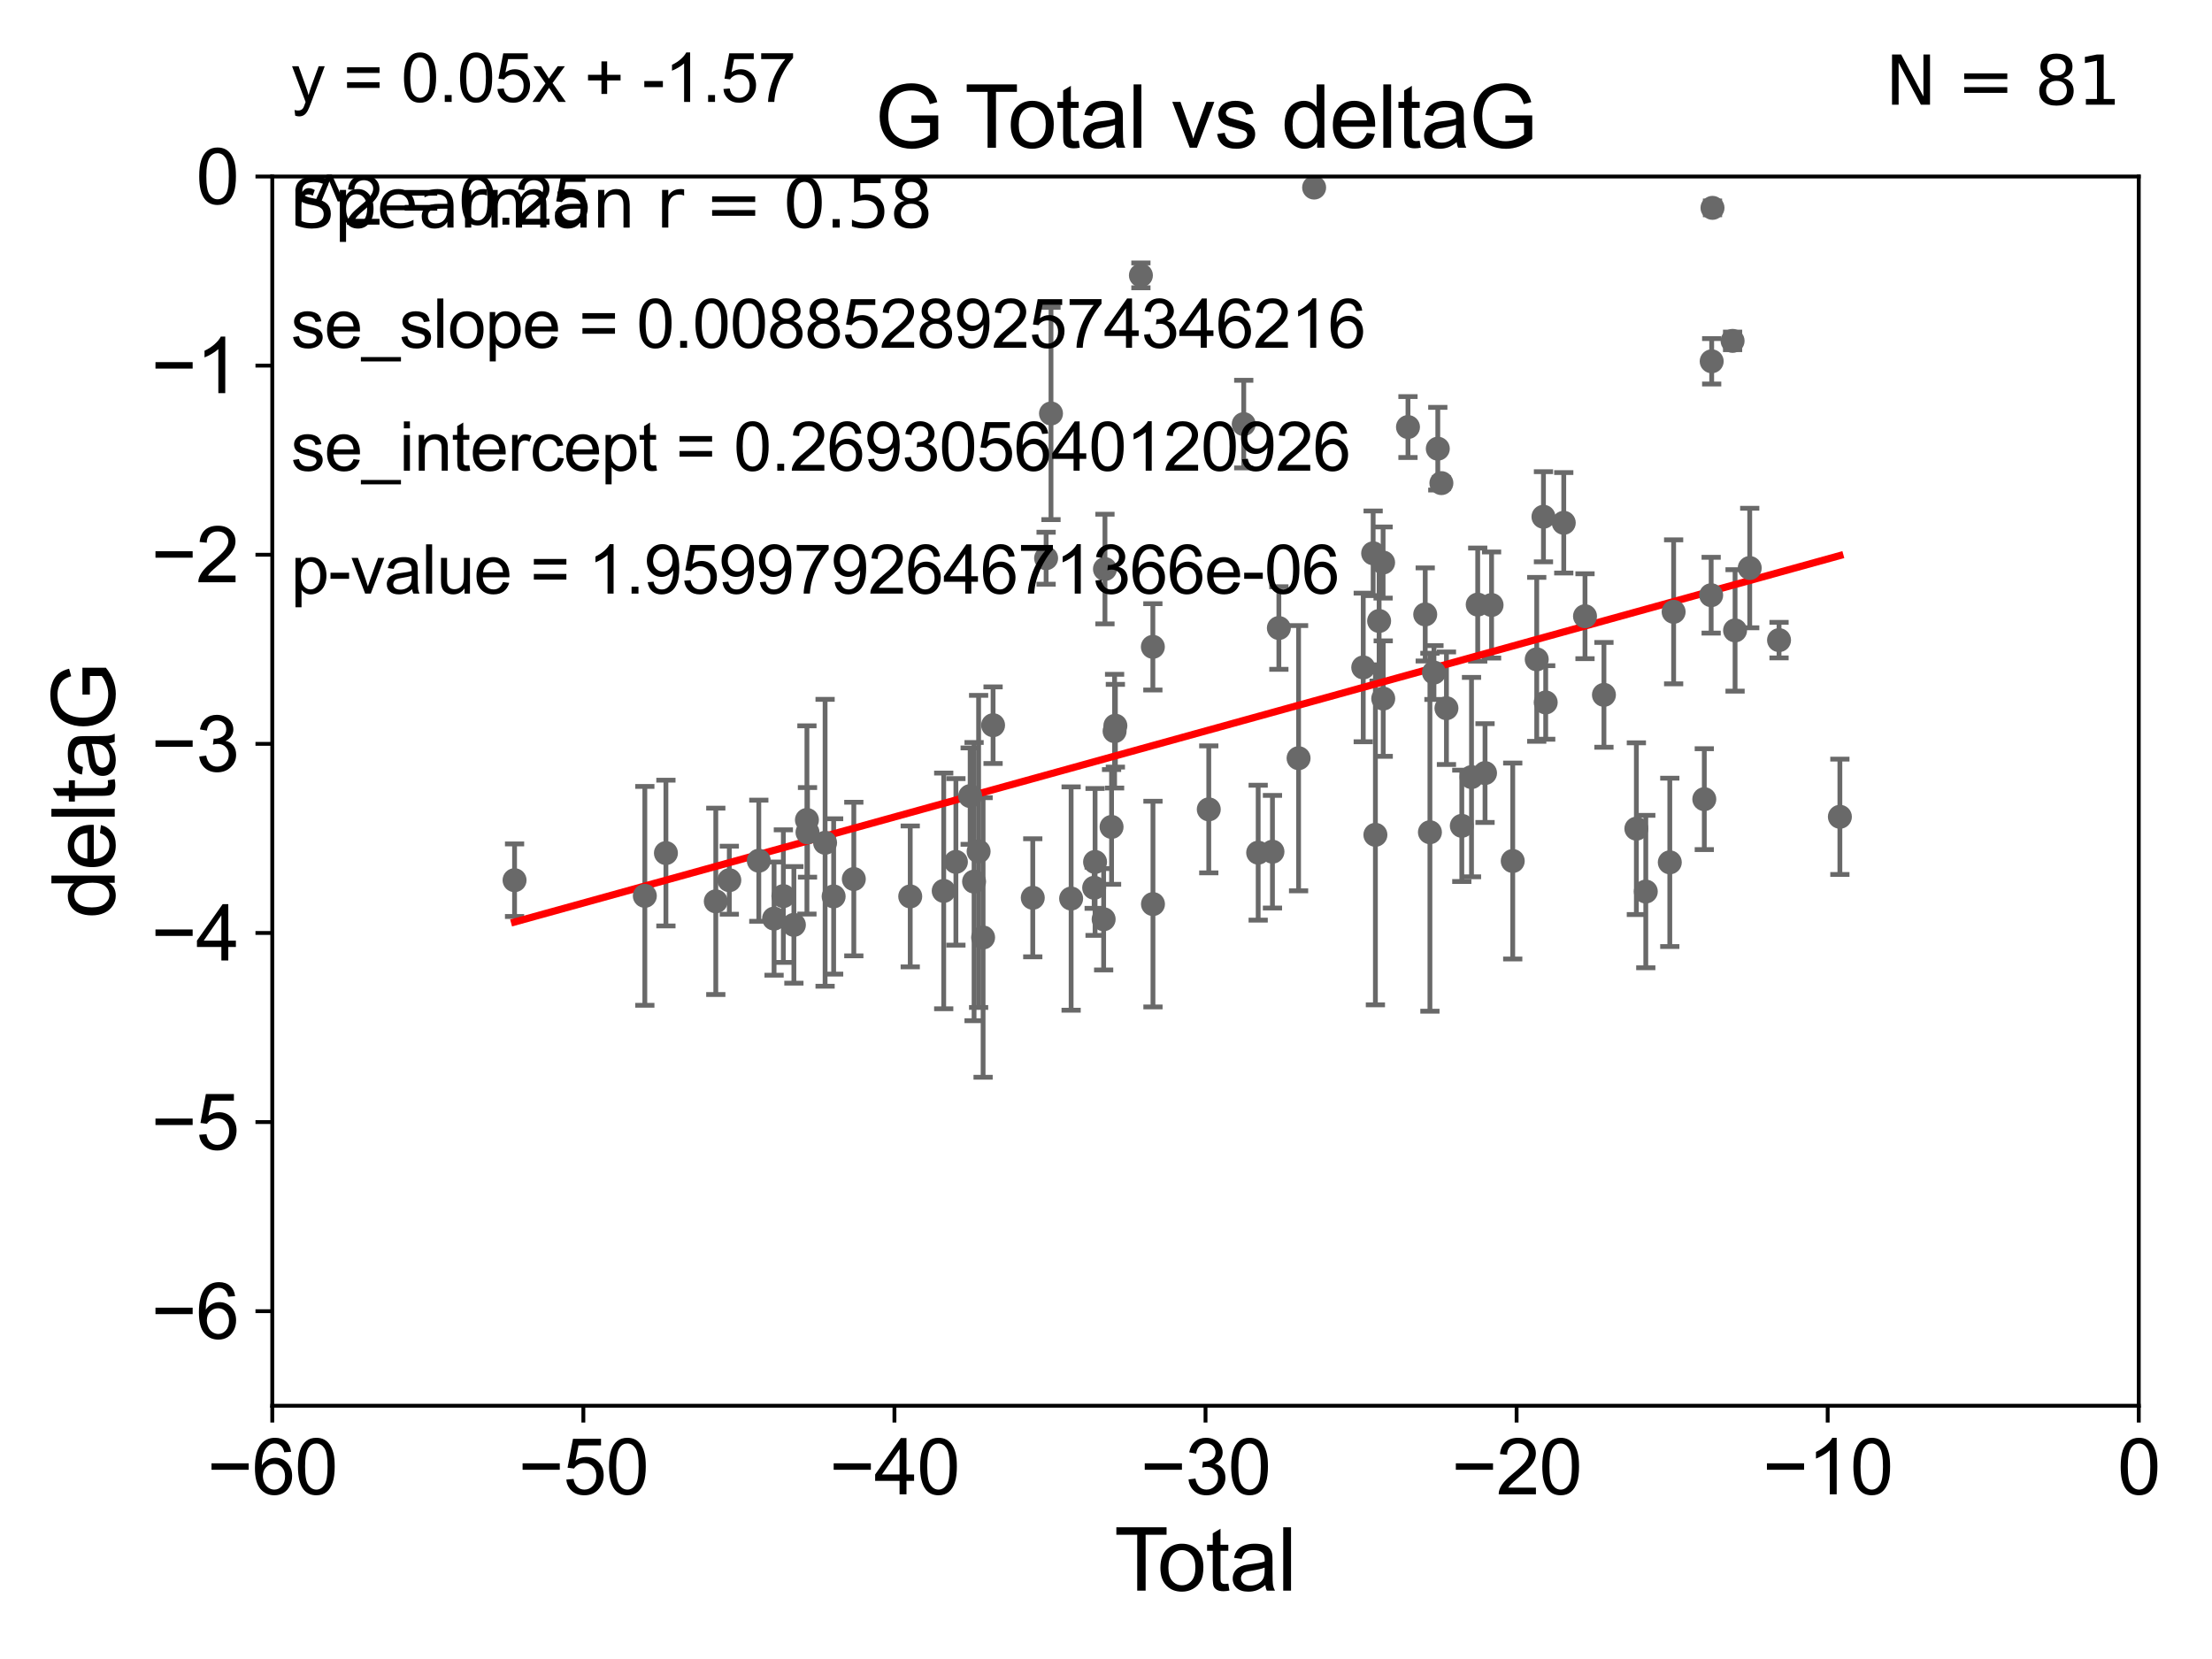 <?xml version="1.0" encoding="utf-8" standalone="no"?>
<!DOCTYPE svg PUBLIC "-//W3C//DTD SVG 1.1//EN"
  "http://www.w3.org/Graphics/SVG/1.1/DTD/svg11.dtd">
<svg xmlns:xlink="http://www.w3.org/1999/xlink" width="460.8pt" height="345.6pt" viewBox="0 0 460.8 345.6" xmlns="http://www.w3.org/2000/svg" version="1.1">
 <defs>
  <style type="text/css">*{stroke-linejoin: round; stroke-linecap: butt}</style>
 </defs>
 <g id="figure_1">
  <g id="patch_1">
   <path d="M 0 345.6 
L 460.8 345.6 
L 460.8 0 
L 0 0 
z
" style="fill: #ffffff"/>
  </g>
  <g id="axes_1">
   <g id="patch_2">
    <path d="M 56.72 292.84 
L 445.545 292.84 
L 445.545 36.775 
L 56.72 36.775 
z
" style="fill: #ffffff"/>
   </g>
   <g id="PathCollection_1">
    <defs>
     <path id="mc28b5aef5c" d="M 0 1.118 
C 0.297 1.118 0.581 1 0.791 0.791 
C 1 0.581 1.118 0.297 1.118 0 
C 1.118 -0.297 1 -0.581 0.791 -0.791 
C 0.581 -1 0.297 -1.118 0 -1.118 
C -0.297 -1.118 -0.581 -1 -0.791 -0.791 
C -1 -0.581 -1.118 -0.297 -1.118 0 
C -1.118 0.297 -1 0.581 -0.791 0.791 
C -0.581 1 -0.297 1.118 0 1.118 
z
" style="stroke: #696969"/>
    </defs>
    <g clip-path="url(#p92883a098f)">
     <use xlink:href="#mc28b5aef5c" x="107.193" y="183.361" style="fill: #696969; stroke: #696969"/>
     <use xlink:href="#mc28b5aef5c" x="134.331" y="186.627" style="fill: #696969; stroke: #696969"/>
     <use xlink:href="#mc28b5aef5c" x="138.723" y="177.712" style="fill: #696969; stroke: #696969"/>
     <use xlink:href="#mc28b5aef5c" x="149.113" y="187.766" style="fill: #696969; stroke: #696969"/>
     <use xlink:href="#mc28b5aef5c" x="151.929" y="183.361" style="fill: #696969; stroke: #696969"/>
     <use xlink:href="#mc28b5aef5c" x="158.074" y="179.304" style="fill: #696969; stroke: #696969"/>
     <use xlink:href="#mc28b5aef5c" x="161.254" y="191.362" style="fill: #696969; stroke: #696969"/>
     <use xlink:href="#mc28b5aef5c" x="163.189" y="186.675" style="fill: #696969; stroke: #696969"/>
     <use xlink:href="#mc28b5aef5c" x="165.382" y="192.668" style="fill: #696969; stroke: #696969"/>
     <use xlink:href="#mc28b5aef5c" x="168.098" y="170.809" style="fill: #696969; stroke: #696969"/>
     <use xlink:href="#mc28b5aef5c" x="168.217" y="173.397" style="fill: #696969; stroke: #696969"/>
     <use xlink:href="#mc28b5aef5c" x="171.882" y="175.566" style="fill: #696969; stroke: #696969"/>
     <use xlink:href="#mc28b5aef5c" x="173.663" y="186.743" style="fill: #696969; stroke: #696969"/>
     <use xlink:href="#mc28b5aef5c" x="177.866" y="183.121" style="fill: #696969; stroke: #696969"/>
     <use xlink:href="#mc28b5aef5c" x="189.618" y="186.741" style="fill: #696969; stroke: #696969"/>
     <use xlink:href="#mc28b5aef5c" x="196.593" y="185.595" style="fill: #696969; stroke: #696969"/>
     <use xlink:href="#mc28b5aef5c" x="199.132" y="179.547" style="fill: #696969; stroke: #696969"/>
     <use xlink:href="#mc28b5aef5c" x="202.102" y="165.842" style="fill: #696969; stroke: #696969"/>
     <use xlink:href="#mc28b5aef5c" x="202.919" y="183.656" style="fill: #696969; stroke: #696969"/>
     <use xlink:href="#mc28b5aef5c" x="203.864" y="177.365" style="fill: #696969; stroke: #696969"/>
     <use xlink:href="#mc28b5aef5c" x="204.798" y="195.295" style="fill: #696969; stroke: #696969"/>
     <use xlink:href="#mc28b5aef5c" x="206.875" y="151.072" style="fill: #696969; stroke: #696969"/>
     <use xlink:href="#mc28b5aef5c" x="215.145" y="187.024" style="fill: #696969; stroke: #696969"/>
     <use xlink:href="#mc28b5aef5c" x="217.924" y="116.288" style="fill: #696969; stroke: #696969"/>
     <use xlink:href="#mc28b5aef5c" x="218.942" y="86.133" style="fill: #696969; stroke: #696969"/>
     <use xlink:href="#mc28b5aef5c" x="223.135" y="187.184" style="fill: #696969; stroke: #696969"/>
     <use xlink:href="#mc28b5aef5c" x="227.936" y="184.94" style="fill: #696969; stroke: #696969"/>
     <use xlink:href="#mc28b5aef5c" x="228.124" y="179.561" style="fill: #696969; stroke: #696969"/>
     <use xlink:href="#mc28b5aef5c" x="229.91" y="191.497" style="fill: #696969; stroke: #696969"/>
     <use xlink:href="#mc28b5aef5c" x="230.183" y="118.544" style="fill: #696969; stroke: #696969"/>
     <use xlink:href="#mc28b5aef5c" x="231.56" y="172.264" style="fill: #696969; stroke: #696969"/>
     <use xlink:href="#mc28b5aef5c" x="232.19" y="152.317" style="fill: #696969; stroke: #696969"/>
     <use xlink:href="#mc28b5aef5c" x="232.353" y="151.181" style="fill: #696969; stroke: #696969"/>
     <use xlink:href="#mc28b5aef5c" x="237.672" y="57.363" style="fill: #696969; stroke: #696969"/>
     <use xlink:href="#mc28b5aef5c" x="240.162" y="134.75" style="fill: #696969; stroke: #696969"/>
     <use xlink:href="#mc28b5aef5c" x="240.184" y="188.337" style="fill: #696969; stroke: #696969"/>
     <use xlink:href="#mc28b5aef5c" x="251.81" y="168.607" style="fill: #696969; stroke: #696969"/>
     <use xlink:href="#mc28b5aef5c" x="259.094" y="88.35" style="fill: #696969; stroke: #696969"/>
     <use xlink:href="#mc28b5aef5c" x="262.101" y="177.627" style="fill: #696969; stroke: #696969"/>
     <use xlink:href="#mc28b5aef5c" x="265.077" y="177.423" style="fill: #696969; stroke: #696969"/>
     <use xlink:href="#mc28b5aef5c" x="266.411" y="130.831" style="fill: #696969; stroke: #696969"/>
     <use xlink:href="#mc28b5aef5c" x="270.518" y="157.948" style="fill: #696969; stroke: #696969"/>
     <use xlink:href="#mc28b5aef5c" x="273.757" y="39.074" style="fill: #696969; stroke: #696969"/>
     <use xlink:href="#mc28b5aef5c" x="283.989" y="139.042" style="fill: #696969; stroke: #696969"/>
     <use xlink:href="#mc28b5aef5c" x="286.052" y="115.259" style="fill: #696969; stroke: #696969"/>
     <use xlink:href="#mc28b5aef5c" x="286.521" y="173.908" style="fill: #696969; stroke: #696969"/>
     <use xlink:href="#mc28b5aef5c" x="287.295" y="129.363" style="fill: #696969; stroke: #696969"/>
     <use xlink:href="#mc28b5aef5c" x="288.126" y="117.184" style="fill: #696969; stroke: #696969"/>
     <use xlink:href="#mc28b5aef5c" x="288.151" y="145.529" style="fill: #696969; stroke: #696969"/>
     <use xlink:href="#mc28b5aef5c" x="293.308" y="88.96" style="fill: #696969; stroke: #696969"/>
     <use xlink:href="#mc28b5aef5c" x="296.9" y="127.998" style="fill: #696969; stroke: #696969"/>
     <use xlink:href="#mc28b5aef5c" x="297.879" y="173.37" style="fill: #696969; stroke: #696969"/>
     <use xlink:href="#mc28b5aef5c" x="298.72" y="140.106" style="fill: #696969; stroke: #696969"/>
     <use xlink:href="#mc28b5aef5c" x="299.52" y="93.472" style="fill: #696969; stroke: #696969"/>
     <use xlink:href="#mc28b5aef5c" x="300.268" y="100.642" style="fill: #696969; stroke: #696969"/>
     <use xlink:href="#mc28b5aef5c" x="301.321" y="147.535" style="fill: #696969; stroke: #696969"/>
     <use xlink:href="#mc28b5aef5c" x="304.521" y="172.036" style="fill: #696969; stroke: #696969"/>
     <use xlink:href="#mc28b5aef5c" x="306.542" y="161.883" style="fill: #696969; stroke: #696969"/>
     <use xlink:href="#mc28b5aef5c" x="307.836" y="125.95" style="fill: #696969; stroke: #696969"/>
     <use xlink:href="#mc28b5aef5c" x="309.36" y="161.044" style="fill: #696969; stroke: #696969"/>
     <use xlink:href="#mc28b5aef5c" x="310.721" y="126.034" style="fill: #696969; stroke: #696969"/>
     <use xlink:href="#mc28b5aef5c" x="315.131" y="179.365" style="fill: #696969; stroke: #696969"/>
     <use xlink:href="#mc28b5aef5c" x="320.129" y="137.356" style="fill: #696969; stroke: #696969"/>
     <use xlink:href="#mc28b5aef5c" x="321.531" y="107.649" style="fill: #696969; stroke: #696969"/>
     <use xlink:href="#mc28b5aef5c" x="321.998" y="146.332" style="fill: #696969; stroke: #696969"/>
     <use xlink:href="#mc28b5aef5c" x="325.76" y="108.91" style="fill: #696969; stroke: #696969"/>
     <use xlink:href="#mc28b5aef5c" x="330.185" y="128.37" style="fill: #696969; stroke: #696969"/>
     <use xlink:href="#mc28b5aef5c" x="334.13" y="144.75" style="fill: #696969; stroke: #696969"/>
     <use xlink:href="#mc28b5aef5c" x="340.886" y="172.629" style="fill: #696969; stroke: #696969"/>
     <use xlink:href="#mc28b5aef5c" x="342.848" y="185.726" style="fill: #696969; stroke: #696969"/>
     <use xlink:href="#mc28b5aef5c" x="347.849" y="179.642" style="fill: #696969; stroke: #696969"/>
     <use xlink:href="#mc28b5aef5c" x="348.649" y="127.457" style="fill: #696969; stroke: #696969"/>
     <use xlink:href="#mc28b5aef5c" x="355.036" y="166.478" style="fill: #696969; stroke: #696969"/>
     <use xlink:href="#mc28b5aef5c" x="356.466" y="123.993" style="fill: #696969; stroke: #696969"/>
     <use xlink:href="#mc28b5aef5c" x="356.576" y="75.265" style="fill: #696969; stroke: #696969"/>
     <use xlink:href="#mc28b5aef5c" x="356.745" y="43.3" style="fill: #696969; stroke: #696969"/>
     <use xlink:href="#mc28b5aef5c" x="360.93" y="71.012" style="fill: #696969; stroke: #696969"/>
     <use xlink:href="#mc28b5aef5c" x="361.447" y="131.327" style="fill: #696969; stroke: #696969"/>
     <use xlink:href="#mc28b5aef5c" x="364.5" y="118.329" style="fill: #696969; stroke: #696969"/>
     <use xlink:href="#mc28b5aef5c" x="370.606" y="133.35" style="fill: #696969; stroke: #696969"/>
     <use xlink:href="#mc28b5aef5c" x="383.281" y="170.152" style="fill: #696969; stroke: #696969"/>
    </g>
   </g>
   <g id="matplotlib.axis_1">
    <g id="xtick_1">
     <g id="line2d_1">
      <defs>
       <path id="m5a586f53fd" d="M 0 0 
L 0 3.5 
" style="stroke: #000000; stroke-width: 0.8"/>
      </defs>
      <g>
       <use xlink:href="#m5a586f53fd" x="56.72" y="292.84" style="stroke: #000000; stroke-width: 0.8"/>
      </g>
     </g>
     <g id="text_1">
      <!-- −60 -->
      <g transform="translate(43.15 311.293)scale(0.16 -0.16)">
       <defs>
        <path id="ArialMT-2212" d="M 3381 1997 
L 356 1997 
L 356 2522 
L 3381 2522 
L 3381 1997 
z
" transform="scale(0.016)"/>
        <path id="ArialMT-36" d="M 3184 3459 
L 2625 3416 
Q 2550 3747 2413 3897 
Q 2184 4138 1850 4138 
Q 1581 4138 1378 3988 
Q 1113 3794 959 3422 
Q 806 3050 800 2363 
Q 1003 2672 1297 2822 
Q 1591 2972 1913 2972 
Q 2475 2972 2870 2558 
Q 3266 2144 3266 1488 
Q 3266 1056 3080 686 
Q 2894 316 2569 119 
Q 2244 -78 1831 -78 
Q 1128 -78 684 439 
Q 241 956 241 2144 
Q 241 3472 731 4075 
Q 1159 4600 1884 4600 
Q 2425 4600 2770 4297 
Q 3116 3994 3184 3459 
z
M 888 1484 
Q 888 1194 1011 928 
Q 1134 663 1356 523 
Q 1578 384 1822 384 
Q 2178 384 2434 671 
Q 2691 959 2691 1453 
Q 2691 1928 2437 2201 
Q 2184 2475 1800 2475 
Q 1419 2475 1153 2201 
Q 888 1928 888 1484 
z
" transform="scale(0.016)"/>
        <path id="ArialMT-30" d="M 266 2259 
Q 266 3072 433 3567 
Q 600 4063 929 4331 
Q 1259 4600 1759 4600 
Q 2128 4600 2406 4451 
Q 2684 4303 2865 4023 
Q 3047 3744 3150 3342 
Q 3253 2941 3253 2259 
Q 3253 1453 3087 958 
Q 2922 463 2592 192 
Q 2263 -78 1759 -78 
Q 1097 -78 719 397 
Q 266 969 266 2259 
z
M 844 2259 
Q 844 1131 1108 757 
Q 1372 384 1759 384 
Q 2147 384 2411 759 
Q 2675 1134 2675 2259 
Q 2675 3391 2411 3762 
Q 2147 4134 1753 4134 
Q 1366 4134 1134 3806 
Q 844 3388 844 2259 
z
" transform="scale(0.016)"/>
       </defs>
       <use xlink:href="#ArialMT-2212"/>
       <use xlink:href="#ArialMT-36" x="58.398"/>
       <use xlink:href="#ArialMT-30" x="114.014"/>
      </g>
     </g>
    </g>
    <g id="xtick_2">
     <g id="line2d_2">
      <g>
       <use xlink:href="#m5a586f53fd" x="121.524" y="292.84" style="stroke: #000000; stroke-width: 0.8"/>
      </g>
     </g>
     <g id="text_2">
      <!-- −50 -->
      <g transform="translate(107.954 311.293)scale(0.16 -0.16)">
       <defs>
        <path id="ArialMT-35" d="M 266 1200 
L 856 1250 
Q 922 819 1161 601 
Q 1400 384 1738 384 
Q 2144 384 2425 690 
Q 2706 997 2706 1503 
Q 2706 1984 2436 2262 
Q 2166 2541 1728 2541 
Q 1456 2541 1237 2417 
Q 1019 2294 894 2097 
L 366 2166 
L 809 4519 
L 3088 4519 
L 3088 3981 
L 1259 3981 
L 1013 2750 
Q 1425 3038 1878 3038 
Q 2478 3038 2890 2622 
Q 3303 2206 3303 1553 
Q 3303 931 2941 478 
Q 2500 -78 1738 -78 
Q 1113 -78 717 272 
Q 322 622 266 1200 
z
" transform="scale(0.016)"/>
       </defs>
       <use xlink:href="#ArialMT-2212"/>
       <use xlink:href="#ArialMT-35" x="58.398"/>
       <use xlink:href="#ArialMT-30" x="114.014"/>
      </g>
     </g>
    </g>
    <g id="xtick_3">
     <g id="line2d_3">
      <g>
       <use xlink:href="#m5a586f53fd" x="186.328" y="292.84" style="stroke: #000000; stroke-width: 0.8"/>
      </g>
     </g>
     <g id="text_3">
      <!-- −40 -->
      <g transform="translate(172.758 311.293)scale(0.16 -0.16)">
       <defs>
        <path id="ArialMT-34" d="M 2069 0 
L 2069 1097 
L 81 1097 
L 81 1613 
L 2172 4581 
L 2631 4581 
L 2631 1613 
L 3250 1613 
L 3250 1097 
L 2631 1097 
L 2631 0 
L 2069 0 
z
M 2069 1613 
L 2069 3678 
L 634 1613 
L 2069 1613 
z
" transform="scale(0.016)"/>
       </defs>
       <use xlink:href="#ArialMT-2212"/>
       <use xlink:href="#ArialMT-34" x="58.398"/>
       <use xlink:href="#ArialMT-30" x="114.014"/>
      </g>
     </g>
    </g>
    <g id="xtick_4">
     <g id="line2d_4">
      <g>
       <use xlink:href="#m5a586f53fd" x="251.132" y="292.84" style="stroke: #000000; stroke-width: 0.8"/>
      </g>
     </g>
     <g id="text_4">
      <!-- −30 -->
      <g transform="translate(237.562 311.293)scale(0.16 -0.16)">
       <defs>
        <path id="ArialMT-33" d="M 269 1209 
L 831 1284 
Q 928 806 1161 595 
Q 1394 384 1728 384 
Q 2125 384 2398 659 
Q 2672 934 2672 1341 
Q 2672 1728 2419 1979 
Q 2166 2231 1775 2231 
Q 1616 2231 1378 2169 
L 1441 2663 
Q 1497 2656 1531 2656 
Q 1891 2656 2178 2843 
Q 2466 3031 2466 3422 
Q 2466 3731 2256 3934 
Q 2047 4138 1716 4138 
Q 1388 4138 1169 3931 
Q 950 3725 888 3313 
L 325 3413 
Q 428 3978 793 4289 
Q 1159 4600 1703 4600 
Q 2078 4600 2393 4439 
Q 2709 4278 2876 4000 
Q 3044 3722 3044 3409 
Q 3044 3113 2884 2869 
Q 2725 2625 2413 2481 
Q 2819 2388 3044 2092 
Q 3269 1797 3269 1353 
Q 3269 753 2831 336 
Q 2394 -81 1725 -81 
Q 1122 -81 723 278 
Q 325 638 269 1209 
z
" transform="scale(0.016)"/>
       </defs>
       <use xlink:href="#ArialMT-2212"/>
       <use xlink:href="#ArialMT-33" x="58.398"/>
       <use xlink:href="#ArialMT-30" x="114.014"/>
      </g>
     </g>
    </g>
    <g id="xtick_5">
     <g id="line2d_5">
      <g>
       <use xlink:href="#m5a586f53fd" x="315.937" y="292.84" style="stroke: #000000; stroke-width: 0.8"/>
      </g>
     </g>
     <g id="text_5">
      <!-- −20 -->
      <g transform="translate(302.367 311.293)scale(0.16 -0.16)">
       <defs>
        <path id="ArialMT-32" d="M 3222 541 
L 3222 0 
L 194 0 
Q 188 203 259 391 
Q 375 700 629 1000 
Q 884 1300 1366 1694 
Q 2113 2306 2375 2664 
Q 2638 3022 2638 3341 
Q 2638 3675 2398 3904 
Q 2159 4134 1775 4134 
Q 1369 4134 1125 3890 
Q 881 3647 878 3216 
L 300 3275 
Q 359 3922 746 4261 
Q 1134 4600 1788 4600 
Q 2447 4600 2831 4234 
Q 3216 3869 3216 3328 
Q 3216 3053 3103 2787 
Q 2991 2522 2730 2228 
Q 2469 1934 1863 1422 
Q 1356 997 1212 845 
Q 1069 694 975 541 
L 3222 541 
z
" transform="scale(0.016)"/>
       </defs>
       <use xlink:href="#ArialMT-2212"/>
       <use xlink:href="#ArialMT-32" x="58.398"/>
       <use xlink:href="#ArialMT-30" x="114.014"/>
      </g>
     </g>
    </g>
    <g id="xtick_6">
     <g id="line2d_6">
      <g>
       <use xlink:href="#m5a586f53fd" x="380.741" y="292.84" style="stroke: #000000; stroke-width: 0.8"/>
      </g>
     </g>
     <g id="text_6">
      <!-- −10 -->
      <g transform="translate(367.171 311.293)scale(0.16 -0.16)">
       <defs>
        <path id="ArialMT-31" d="M 2384 0 
L 1822 0 
L 1822 3584 
Q 1619 3391 1289 3197 
Q 959 3003 697 2906 
L 697 3450 
Q 1169 3672 1522 3987 
Q 1875 4303 2022 4600 
L 2384 4600 
L 2384 0 
z
" transform="scale(0.016)"/>
       </defs>
       <use xlink:href="#ArialMT-2212"/>
       <use xlink:href="#ArialMT-31" x="58.398"/>
       <use xlink:href="#ArialMT-30" x="114.014"/>
      </g>
     </g>
    </g>
    <g id="xtick_7">
     <g id="line2d_7">
      <g>
       <use xlink:href="#m5a586f53fd" x="445.545" y="292.84" style="stroke: #000000; stroke-width: 0.8"/>
      </g>
     </g>
     <g id="text_7">
      <!-- 0 -->
      <g transform="translate(441.096 311.293)scale(0.16 -0.16)">
       <use xlink:href="#ArialMT-30"/>
      </g>
     </g>
    </g>
    <g id="text_8">
     <!-- Total -->
     <g transform="translate(232.127 331.357)scale(0.18 -0.18)">
      <defs>
       <path id="ArialMT-54" d="M 1659 0 
L 1659 4041 
L 150 4041 
L 150 4581 
L 3781 4581 
L 3781 4041 
L 2266 4041 
L 2266 0 
L 1659 0 
z
" transform="scale(0.016)"/>
       <path id="ArialMT-6f" d="M 213 1659 
Q 213 2581 725 3025 
Q 1153 3394 1769 3394 
Q 2453 3394 2887 2945 
Q 3322 2497 3322 1706 
Q 3322 1066 3130 698 
Q 2938 331 2570 128 
Q 2203 -75 1769 -75 
Q 1072 -75 642 372 
Q 213 819 213 1659 
z
M 791 1659 
Q 791 1022 1069 705 
Q 1347 388 1769 388 
Q 2188 388 2466 706 
Q 2744 1025 2744 1678 
Q 2744 2294 2464 2611 
Q 2184 2928 1769 2928 
Q 1347 2928 1069 2612 
Q 791 2297 791 1659 
z
" transform="scale(0.016)"/>
       <path id="ArialMT-74" d="M 1650 503 
L 1731 6 
Q 1494 -44 1306 -44 
Q 1000 -44 831 53 
Q 663 150 594 308 
Q 525 466 525 972 
L 525 2881 
L 113 2881 
L 113 3319 
L 525 3319 
L 525 4141 
L 1084 4478 
L 1084 3319 
L 1650 3319 
L 1650 2881 
L 1084 2881 
L 1084 941 
Q 1084 700 1114 631 
Q 1144 563 1211 522 
Q 1278 481 1403 481 
Q 1497 481 1650 503 
z
" transform="scale(0.016)"/>
       <path id="ArialMT-61" d="M 2588 409 
Q 2275 144 1986 34 
Q 1697 -75 1366 -75 
Q 819 -75 525 192 
Q 231 459 231 875 
Q 231 1119 342 1320 
Q 453 1522 633 1644 
Q 813 1766 1038 1828 
Q 1203 1872 1538 1913 
Q 2219 1994 2541 2106 
Q 2544 2222 2544 2253 
Q 2544 2597 2384 2738 
Q 2169 2928 1744 2928 
Q 1347 2928 1158 2789 
Q 969 2650 878 2297 
L 328 2372 
Q 403 2725 575 2942 
Q 747 3159 1072 3276 
Q 1397 3394 1825 3394 
Q 2250 3394 2515 3294 
Q 2781 3194 2906 3042 
Q 3031 2891 3081 2659 
Q 3109 2516 3109 2141 
L 3109 1391 
Q 3109 606 3145 398 
Q 3181 191 3288 0 
L 2700 0 
Q 2613 175 2588 409 
z
M 2541 1666 
Q 2234 1541 1622 1453 
Q 1275 1403 1131 1340 
Q 988 1278 909 1158 
Q 831 1038 831 891 
Q 831 666 1001 516 
Q 1172 366 1500 366 
Q 1825 366 2078 508 
Q 2331 650 2450 897 
Q 2541 1088 2541 1459 
L 2541 1666 
z
" transform="scale(0.016)"/>
       <path id="ArialMT-6c" d="M 409 0 
L 409 4581 
L 972 4581 
L 972 0 
L 409 0 
z
" transform="scale(0.016)"/>
      </defs>
      <use xlink:href="#ArialMT-54"/>
      <use xlink:href="#ArialMT-6f" x="49.959"/>
      <use xlink:href="#ArialMT-74" x="105.574"/>
      <use xlink:href="#ArialMT-61" x="133.357"/>
      <use xlink:href="#ArialMT-6c" x="188.973"/>
     </g>
    </g>
   </g>
   <g id="matplotlib.axis_2">
    <g id="ytick_1">
     <g id="line2d_8">
      <defs>
       <path id="m9409bc87a0" d="M 0 0 
L -3.5 0 
" style="stroke: #000000; stroke-width: 0.8"/>
      </defs>
      <g>
       <use xlink:href="#m9409bc87a0" x="56.72" y="273.143" style="stroke: #000000; stroke-width: 0.8"/>
      </g>
     </g>
     <g id="text_9">
      <!-- −6 -->
      <g transform="translate(31.477 278.869)scale(0.16 -0.16)">
       <use xlink:href="#ArialMT-2212"/>
       <use xlink:href="#ArialMT-36" x="58.398"/>
      </g>
     </g>
    </g>
    <g id="ytick_2">
     <g id="line2d_9">
      <g>
       <use xlink:href="#m9409bc87a0" x="56.72" y="233.748" style="stroke: #000000; stroke-width: 0.8"/>
      </g>
     </g>
     <g id="text_10">
      <!-- −5 -->
      <g transform="translate(31.477 239.474)scale(0.16 -0.16)">
       <use xlink:href="#ArialMT-2212"/>
       <use xlink:href="#ArialMT-35" x="58.398"/>
      </g>
     </g>
    </g>
    <g id="ytick_3">
     <g id="line2d_10">
      <g>
       <use xlink:href="#m9409bc87a0" x="56.72" y="194.353" style="stroke: #000000; stroke-width: 0.8"/>
      </g>
     </g>
     <g id="text_11">
      <!-- −4 -->
      <g transform="translate(31.477 200.08)scale(0.16 -0.16)">
       <use xlink:href="#ArialMT-2212"/>
       <use xlink:href="#ArialMT-34" x="58.398"/>
      </g>
     </g>
    </g>
    <g id="ytick_4">
     <g id="line2d_11">
      <g>
       <use xlink:href="#m9409bc87a0" x="56.72" y="154.959" style="stroke: #000000; stroke-width: 0.8"/>
      </g>
     </g>
     <g id="text_12">
      <!-- −3 -->
      <g transform="translate(31.477 160.685)scale(0.16 -0.16)">
       <use xlink:href="#ArialMT-2212"/>
       <use xlink:href="#ArialMT-33" x="58.398"/>
      </g>
     </g>
    </g>
    <g id="ytick_5">
     <g id="line2d_12">
      <g>
       <use xlink:href="#m9409bc87a0" x="56.72" y="115.564" style="stroke: #000000; stroke-width: 0.8"/>
      </g>
     </g>
     <g id="text_13">
      <!-- −2 -->
      <g transform="translate(31.477 121.29)scale(0.16 -0.16)">
       <use xlink:href="#ArialMT-2212"/>
       <use xlink:href="#ArialMT-32" x="58.398"/>
      </g>
     </g>
    </g>
    <g id="ytick_6">
     <g id="line2d_13">
      <g>
       <use xlink:href="#m9409bc87a0" x="56.72" y="76.17" style="stroke: #000000; stroke-width: 0.8"/>
      </g>
     </g>
     <g id="text_14">
      <!-- −1 -->
      <g transform="translate(31.477 81.896)scale(0.16 -0.16)">
       <use xlink:href="#ArialMT-2212"/>
       <use xlink:href="#ArialMT-31" x="58.398"/>
      </g>
     </g>
    </g>
    <g id="ytick_7">
     <g id="line2d_14">
      <g>
       <use xlink:href="#m9409bc87a0" x="56.72" y="36.775" style="stroke: #000000; stroke-width: 0.8"/>
      </g>
     </g>
     <g id="text_15">
      <!-- 0 -->
      <g transform="translate(40.822 42.501)scale(0.16 -0.16)">
       <use xlink:href="#ArialMT-30"/>
      </g>
     </g>
    </g>
    <g id="text_16">
     <!-- deltaG -->
     <g transform="translate(23.9 191.322)rotate(-90)scale(0.18 -0.18)">
      <defs>
       <path id="ArialMT-64" d="M 2575 0 
L 2575 419 
Q 2259 -75 1647 -75 
Q 1250 -75 917 144 
Q 584 363 401 755 
Q 219 1147 219 1656 
Q 219 2153 384 2558 
Q 550 2963 881 3178 
Q 1213 3394 1622 3394 
Q 1922 3394 2156 3267 
Q 2391 3141 2538 2938 
L 2538 4581 
L 3097 4581 
L 3097 0 
L 2575 0 
z
M 797 1656 
Q 797 1019 1065 703 
Q 1334 388 1700 388 
Q 2069 388 2326 689 
Q 2584 991 2584 1609 
Q 2584 2291 2321 2609 
Q 2059 2928 1675 2928 
Q 1300 2928 1048 2622 
Q 797 2316 797 1656 
z
" transform="scale(0.016)"/>
       <path id="ArialMT-65" d="M 2694 1069 
L 3275 997 
Q 3138 488 2766 206 
Q 2394 -75 1816 -75 
Q 1088 -75 661 373 
Q 234 822 234 1631 
Q 234 2469 665 2931 
Q 1097 3394 1784 3394 
Q 2450 3394 2872 2941 
Q 3294 2488 3294 1666 
Q 3294 1616 3291 1516 
L 816 1516 
Q 847 969 1125 678 
Q 1403 388 1819 388 
Q 2128 388 2347 550 
Q 2566 713 2694 1069 
z
M 847 1978 
L 2700 1978 
Q 2663 2397 2488 2606 
Q 2219 2931 1791 2931 
Q 1403 2931 1139 2672 
Q 875 2413 847 1978 
z
" transform="scale(0.016)"/>
       <path id="ArialMT-47" d="M 2638 1797 
L 2638 2334 
L 4578 2338 
L 4578 638 
Q 4131 281 3656 101 
Q 3181 -78 2681 -78 
Q 2006 -78 1454 211 
Q 903 500 622 1047 
Q 341 1594 341 2269 
Q 341 2938 620 3517 
Q 900 4097 1425 4378 
Q 1950 4659 2634 4659 
Q 3131 4659 3532 4498 
Q 3934 4338 4162 4050 
Q 4391 3763 4509 3300 
L 3963 3150 
Q 3859 3500 3706 3700 
Q 3553 3900 3268 4020 
Q 2984 4141 2638 4141 
Q 2222 4141 1919 4014 
Q 1616 3888 1430 3681 
Q 1244 3475 1141 3228 
Q 966 2803 966 2306 
Q 966 1694 1177 1281 
Q 1388 869 1791 669 
Q 2194 469 2647 469 
Q 3041 469 3416 620 
Q 3791 772 3984 944 
L 3984 1797 
L 2638 1797 
z
" transform="scale(0.016)"/>
      </defs>
      <use xlink:href="#ArialMT-64"/>
      <use xlink:href="#ArialMT-65" x="55.615"/>
      <use xlink:href="#ArialMT-6c" x="111.23"/>
      <use xlink:href="#ArialMT-74" x="133.447"/>
      <use xlink:href="#ArialMT-61" x="161.23"/>
      <use xlink:href="#ArialMT-47" x="216.846"/>
     </g>
    </g>
   </g>
   <g id="LineCollection_1">
    <path d="M 107.193 190.918 
L 107.193 175.804 
" clip-path="url(#p92883a098f)" style="fill: none; stroke: #696969"/>
    <path d="M 134.331 209.422 
L 134.331 163.832 
" clip-path="url(#p92883a098f)" style="fill: none; stroke: #696969"/>
    <path d="M 138.723 192.894 
L 138.723 162.53 
" clip-path="url(#p92883a098f)" style="fill: none; stroke: #696969"/>
    <path d="M 149.113 207.177 
L 149.113 168.355 
" clip-path="url(#p92883a098f)" style="fill: none; stroke: #696969"/>
    <path d="M 151.929 190.447 
L 151.929 176.274 
" clip-path="url(#p92883a098f)" style="fill: none; stroke: #696969"/>
    <path d="M 158.074 191.921 
L 158.074 166.688 
" clip-path="url(#p92883a098f)" style="fill: none; stroke: #696969"/>
    <path d="M 161.254 203.155 
L 161.254 179.569 
" clip-path="url(#p92883a098f)" style="fill: none; stroke: #696969"/>
    <path d="M 163.189 200.482 
L 163.189 172.868 
" clip-path="url(#p92883a098f)" style="fill: none; stroke: #696969"/>
    <path d="M 165.382 204.811 
L 165.382 180.525 
" clip-path="url(#p92883a098f)" style="fill: none; stroke: #696969"/>
    <path d="M 168.098 190.416 
L 168.098 151.203 
" clip-path="url(#p92883a098f)" style="fill: none; stroke: #696969"/>
    <path d="M 168.217 182.729 
L 168.217 164.065 
" clip-path="url(#p92883a098f)" style="fill: none; stroke: #696969"/>
    <path d="M 171.882 205.447 
L 171.882 145.685 
" clip-path="url(#p92883a098f)" style="fill: none; stroke: #696969"/>
    <path d="M 173.663 202.923 
L 173.663 170.563 
" clip-path="url(#p92883a098f)" style="fill: none; stroke: #696969"/>
    <path d="M 177.866 199.12 
L 177.866 167.123 
" clip-path="url(#p92883a098f)" style="fill: none; stroke: #696969"/>
    <path d="M 189.618 201.422 
L 189.618 172.061 
" clip-path="url(#p92883a098f)" style="fill: none; stroke: #696969"/>
    <path d="M 196.593 210.144 
L 196.593 161.047 
" clip-path="url(#p92883a098f)" style="fill: none; stroke: #696969"/>
    <path d="M 199.132 196.891 
L 199.132 162.203 
" clip-path="url(#p92883a098f)" style="fill: none; stroke: #696969"/>
    <path d="M 202.102 175.881 
L 202.102 155.804 
" clip-path="url(#p92883a098f)" style="fill: none; stroke: #696969"/>
    <path d="M 202.919 212.633 
L 202.919 154.679 
" clip-path="url(#p92883a098f)" style="fill: none; stroke: #696969"/>
    <path d="M 203.864 209.872 
L 203.864 144.859 
" clip-path="url(#p92883a098f)" style="fill: none; stroke: #696969"/>
    <path d="M 204.798 224.411 
L 204.798 166.18 
" clip-path="url(#p92883a098f)" style="fill: none; stroke: #696969"/>
    <path d="M 206.875 159.052 
L 206.875 143.092 
" clip-path="url(#p92883a098f)" style="fill: none; stroke: #696969"/>
    <path d="M 215.145 199.324 
L 215.145 174.725 
" clip-path="url(#p92883a098f)" style="fill: none; stroke: #696969"/>
    <path d="M 217.924 121.701 
L 217.924 110.875 
" clip-path="url(#p92883a098f)" style="fill: none; stroke: #696969"/>
    <path d="M 218.942 108.244 
L 218.942 64.022 
" clip-path="url(#p92883a098f)" style="fill: none; stroke: #696969"/>
    <path d="M 223.135 210.444 
L 223.135 163.924 
" clip-path="url(#p92883a098f)" style="fill: none; stroke: #696969"/>
    <path d="M 227.936 189.225 
L 227.936 180.655 
" clip-path="url(#p92883a098f)" style="fill: none; stroke: #696969"/>
    <path d="M 228.124 194.86 
L 228.124 164.263 
" clip-path="url(#p92883a098f)" style="fill: none; stroke: #696969"/>
    <path d="M 229.91 202.055 
L 229.91 180.939 
" clip-path="url(#p92883a098f)" style="fill: none; stroke: #696969"/>
    <path d="M 230.183 129.964 
L 230.183 107.124 
" clip-path="url(#p92883a098f)" style="fill: none; stroke: #696969"/>
    <path d="M 231.56 184.214 
L 231.56 160.315 
" clip-path="url(#p92883a098f)" style="fill: none; stroke: #696969"/>
    <path d="M 232.19 164.165 
L 232.19 140.47 
" clip-path="url(#p92883a098f)" style="fill: none; stroke: #696969"/>
    <path d="M 232.353 159.797 
L 232.353 142.564 
" clip-path="url(#p92883a098f)" style="fill: none; stroke: #696969"/>
    <path d="M 237.672 59.954 
L 237.672 54.772 
" clip-path="url(#p92883a098f)" style="fill: none; stroke: #696969"/>
    <path d="M 240.162 143.736 
L 240.162 125.764 
" clip-path="url(#p92883a098f)" style="fill: none; stroke: #696969"/>
    <path d="M 240.184 209.758 
L 240.184 166.916 
" clip-path="url(#p92883a098f)" style="fill: none; stroke: #696969"/>
    <path d="M 251.81 181.833 
L 251.81 155.381 
" clip-path="url(#p92883a098f)" style="fill: none; stroke: #696969"/>
    <path d="M 259.094 97.477 
L 259.094 79.222 
" clip-path="url(#p92883a098f)" style="fill: none; stroke: #696969"/>
    <path d="M 262.101 191.679 
L 262.101 163.576 
" clip-path="url(#p92883a098f)" style="fill: none; stroke: #696969"/>
    <path d="M 265.077 189.152 
L 265.077 165.694 
" clip-path="url(#p92883a098f)" style="fill: none; stroke: #696969"/>
    <path d="M 266.411 139.431 
L 266.411 122.23 
" clip-path="url(#p92883a098f)" style="fill: none; stroke: #696969"/>
    <path d="M 270.518 185.574 
L 270.518 130.321 
" clip-path="url(#p92883a098f)" style="fill: none; stroke: #696969"/>
    <path d="M 273.757 39.661 
L 273.757 38.486 
" clip-path="url(#p92883a098f)" style="fill: none; stroke: #696969"/>
    <path d="M 283.989 154.523 
L 283.989 123.56 
" clip-path="url(#p92883a098f)" style="fill: none; stroke: #696969"/>
    <path d="M 286.052 124.077 
L 286.052 106.441 
" clip-path="url(#p92883a098f)" style="fill: none; stroke: #696969"/>
    <path d="M 286.521 209.327 
L 286.521 138.489 
" clip-path="url(#p92883a098f)" style="fill: none; stroke: #696969"/>
    <path d="M 287.295 141.877 
L 287.295 116.849 
" clip-path="url(#p92883a098f)" style="fill: none; stroke: #696969"/>
    <path d="M 288.126 124.591 
L 288.126 109.776 
" clip-path="url(#p92883a098f)" style="fill: none; stroke: #696969"/>
    <path d="M 288.151 157.557 
L 288.151 133.501 
" clip-path="url(#p92883a098f)" style="fill: none; stroke: #696969"/>
    <path d="M 293.308 95.306 
L 293.308 82.614 
" clip-path="url(#p92883a098f)" style="fill: none; stroke: #696969"/>
    <path d="M 296.9 137.698 
L 296.9 118.299 
" clip-path="url(#p92883a098f)" style="fill: none; stroke: #696969"/>
    <path d="M 297.879 210.653 
L 297.879 136.087 
" clip-path="url(#p92883a098f)" style="fill: none; stroke: #696969"/>
    <path d="M 298.72 145.711 
L 298.72 134.502 
" clip-path="url(#p92883a098f)" style="fill: none; stroke: #696969"/>
    <path d="M 299.52 102.084 
L 299.52 84.861 
" clip-path="url(#p92883a098f)" style="fill: none; stroke: #696969"/>
    <path d="M 300.268 101.753 
L 300.268 99.531 
" clip-path="url(#p92883a098f)" style="fill: none; stroke: #696969"/>
    <path d="M 301.321 159.258 
L 301.321 135.813 
" clip-path="url(#p92883a098f)" style="fill: none; stroke: #696969"/>
    <path d="M 304.521 183.631 
L 304.521 160.441 
" clip-path="url(#p92883a098f)" style="fill: none; stroke: #696969"/>
    <path d="M 306.542 182.651 
L 306.542 141.115 
" clip-path="url(#p92883a098f)" style="fill: none; stroke: #696969"/>
    <path d="M 307.836 137.731 
L 307.836 114.168 
" clip-path="url(#p92883a098f)" style="fill: none; stroke: #696969"/>
    <path d="M 309.36 171.332 
L 309.36 150.755 
" clip-path="url(#p92883a098f)" style="fill: none; stroke: #696969"/>
    <path d="M 310.721 137.084 
L 310.721 114.984 
" clip-path="url(#p92883a098f)" style="fill: none; stroke: #696969"/>
    <path d="M 315.131 199.772 
L 315.131 158.959 
" clip-path="url(#p92883a098f)" style="fill: none; stroke: #696969"/>
    <path d="M 320.129 154.429 
L 320.129 120.283 
" clip-path="url(#p92883a098f)" style="fill: none; stroke: #696969"/>
    <path d="M 321.531 117.039 
L 321.531 98.26 
" clip-path="url(#p92883a098f)" style="fill: none; stroke: #696969"/>
    <path d="M 321.998 153.992 
L 321.998 138.673 
" clip-path="url(#p92883a098f)" style="fill: none; stroke: #696969"/>
    <path d="M 325.76 119.373 
L 325.76 98.446 
" clip-path="url(#p92883a098f)" style="fill: none; stroke: #696969"/>
    <path d="M 330.185 137.214 
L 330.185 119.526 
" clip-path="url(#p92883a098f)" style="fill: none; stroke: #696969"/>
    <path d="M 334.13 155.666 
L 334.13 133.834 
" clip-path="url(#p92883a098f)" style="fill: none; stroke: #696969"/>
    <path d="M 340.886 190.515 
L 340.886 154.744 
" clip-path="url(#p92883a098f)" style="fill: none; stroke: #696969"/>
    <path d="M 342.848 201.602 
L 342.848 169.849 
" clip-path="url(#p92883a098f)" style="fill: none; stroke: #696969"/>
    <path d="M 347.849 197.176 
L 347.849 162.108 
" clip-path="url(#p92883a098f)" style="fill: none; stroke: #696969"/>
    <path d="M 348.649 142.455 
L 348.649 112.459 
" clip-path="url(#p92883a098f)" style="fill: none; stroke: #696969"/>
    <path d="M 355.036 176.985 
L 355.036 155.97 
" clip-path="url(#p92883a098f)" style="fill: none; stroke: #696969"/>
    <path d="M 356.466 131.889 
L 356.466 116.097 
" clip-path="url(#p92883a098f)" style="fill: none; stroke: #696969"/>
    <path d="M 356.576 79.995 
L 356.576 70.535 
" clip-path="url(#p92883a098f)" style="fill: none; stroke: #696969"/>
    <path d="M 356.745 44.74 
L 356.745 41.86 
" clip-path="url(#p92883a098f)" style="fill: none; stroke: #696969"/>
    <path d="M 360.93 72.852 
L 360.93 69.172 
" clip-path="url(#p92883a098f)" style="fill: none; stroke: #696969"/>
    <path d="M 361.447 143.977 
L 361.447 118.677 
" clip-path="url(#p92883a098f)" style="fill: none; stroke: #696969"/>
    <path d="M 364.5 130.781 
L 364.5 105.878 
" clip-path="url(#p92883a098f)" style="fill: none; stroke: #696969"/>
    <path d="M 370.606 137.057 
L 370.606 129.643 
" clip-path="url(#p92883a098f)" style="fill: none; stroke: #696969"/>
    <path d="M 383.281 182.166 
L 383.281 158.137 
" clip-path="url(#p92883a098f)" style="fill: none; stroke: #696969"/>
   </g>
   <g id="line2d_15">
    <defs>
     <path id="m407a59d073" d="M 2 0 
L -2 -0 
" style="stroke: #696969"/>
    </defs>
    <g clip-path="url(#p92883a098f)">
     <use xlink:href="#m407a59d073" x="107.193" y="190.918" style="fill: #696969; stroke: #696969"/>
     <use xlink:href="#m407a59d073" x="134.331" y="209.422" style="fill: #696969; stroke: #696969"/>
     <use xlink:href="#m407a59d073" x="138.723" y="192.894" style="fill: #696969; stroke: #696969"/>
     <use xlink:href="#m407a59d073" x="149.113" y="207.177" style="fill: #696969; stroke: #696969"/>
     <use xlink:href="#m407a59d073" x="151.929" y="190.447" style="fill: #696969; stroke: #696969"/>
     <use xlink:href="#m407a59d073" x="158.074" y="191.921" style="fill: #696969; stroke: #696969"/>
     <use xlink:href="#m407a59d073" x="161.254" y="203.155" style="fill: #696969; stroke: #696969"/>
     <use xlink:href="#m407a59d073" x="163.189" y="200.482" style="fill: #696969; stroke: #696969"/>
     <use xlink:href="#m407a59d073" x="165.382" y="204.811" style="fill: #696969; stroke: #696969"/>
     <use xlink:href="#m407a59d073" x="168.098" y="190.416" style="fill: #696969; stroke: #696969"/>
     <use xlink:href="#m407a59d073" x="168.217" y="182.729" style="fill: #696969; stroke: #696969"/>
     <use xlink:href="#m407a59d073" x="171.882" y="205.447" style="fill: #696969; stroke: #696969"/>
     <use xlink:href="#m407a59d073" x="173.663" y="202.923" style="fill: #696969; stroke: #696969"/>
     <use xlink:href="#m407a59d073" x="177.866" y="199.12" style="fill: #696969; stroke: #696969"/>
     <use xlink:href="#m407a59d073" x="189.618" y="201.422" style="fill: #696969; stroke: #696969"/>
     <use xlink:href="#m407a59d073" x="196.593" y="210.144" style="fill: #696969; stroke: #696969"/>
     <use xlink:href="#m407a59d073" x="199.132" y="196.891" style="fill: #696969; stroke: #696969"/>
     <use xlink:href="#m407a59d073" x="202.102" y="175.881" style="fill: #696969; stroke: #696969"/>
     <use xlink:href="#m407a59d073" x="202.919" y="212.633" style="fill: #696969; stroke: #696969"/>
     <use xlink:href="#m407a59d073" x="203.864" y="209.872" style="fill: #696969; stroke: #696969"/>
     <use xlink:href="#m407a59d073" x="204.798" y="224.411" style="fill: #696969; stroke: #696969"/>
     <use xlink:href="#m407a59d073" x="206.875" y="159.052" style="fill: #696969; stroke: #696969"/>
     <use xlink:href="#m407a59d073" x="215.145" y="199.324" style="fill: #696969; stroke: #696969"/>
     <use xlink:href="#m407a59d073" x="217.924" y="121.701" style="fill: #696969; stroke: #696969"/>
     <use xlink:href="#m407a59d073" x="218.942" y="108.244" style="fill: #696969; stroke: #696969"/>
     <use xlink:href="#m407a59d073" x="223.135" y="210.444" style="fill: #696969; stroke: #696969"/>
     <use xlink:href="#m407a59d073" x="227.936" y="189.225" style="fill: #696969; stroke: #696969"/>
     <use xlink:href="#m407a59d073" x="228.124" y="194.86" style="fill: #696969; stroke: #696969"/>
     <use xlink:href="#m407a59d073" x="229.91" y="202.055" style="fill: #696969; stroke: #696969"/>
     <use xlink:href="#m407a59d073" x="230.183" y="129.964" style="fill: #696969; stroke: #696969"/>
     <use xlink:href="#m407a59d073" x="231.56" y="184.214" style="fill: #696969; stroke: #696969"/>
     <use xlink:href="#m407a59d073" x="232.19" y="164.165" style="fill: #696969; stroke: #696969"/>
     <use xlink:href="#m407a59d073" x="232.353" y="159.797" style="fill: #696969; stroke: #696969"/>
     <use xlink:href="#m407a59d073" x="237.672" y="59.954" style="fill: #696969; stroke: #696969"/>
     <use xlink:href="#m407a59d073" x="240.162" y="143.736" style="fill: #696969; stroke: #696969"/>
     <use xlink:href="#m407a59d073" x="240.184" y="209.758" style="fill: #696969; stroke: #696969"/>
     <use xlink:href="#m407a59d073" x="251.81" y="181.833" style="fill: #696969; stroke: #696969"/>
     <use xlink:href="#m407a59d073" x="259.094" y="97.477" style="fill: #696969; stroke: #696969"/>
     <use xlink:href="#m407a59d073" x="262.101" y="191.679" style="fill: #696969; stroke: #696969"/>
     <use xlink:href="#m407a59d073" x="265.077" y="189.152" style="fill: #696969; stroke: #696969"/>
     <use xlink:href="#m407a59d073" x="266.411" y="139.431" style="fill: #696969; stroke: #696969"/>
     <use xlink:href="#m407a59d073" x="270.518" y="185.574" style="fill: #696969; stroke: #696969"/>
     <use xlink:href="#m407a59d073" x="273.757" y="39.661" style="fill: #696969; stroke: #696969"/>
     <use xlink:href="#m407a59d073" x="283.989" y="154.523" style="fill: #696969; stroke: #696969"/>
     <use xlink:href="#m407a59d073" x="286.052" y="124.077" style="fill: #696969; stroke: #696969"/>
     <use xlink:href="#m407a59d073" x="286.521" y="209.327" style="fill: #696969; stroke: #696969"/>
     <use xlink:href="#m407a59d073" x="287.295" y="141.877" style="fill: #696969; stroke: #696969"/>
     <use xlink:href="#m407a59d073" x="288.126" y="124.591" style="fill: #696969; stroke: #696969"/>
     <use xlink:href="#m407a59d073" x="288.151" y="157.557" style="fill: #696969; stroke: #696969"/>
     <use xlink:href="#m407a59d073" x="293.308" y="95.306" style="fill: #696969; stroke: #696969"/>
     <use xlink:href="#m407a59d073" x="296.9" y="137.698" style="fill: #696969; stroke: #696969"/>
     <use xlink:href="#m407a59d073" x="297.879" y="210.653" style="fill: #696969; stroke: #696969"/>
     <use xlink:href="#m407a59d073" x="298.72" y="145.711" style="fill: #696969; stroke: #696969"/>
     <use xlink:href="#m407a59d073" x="299.52" y="102.084" style="fill: #696969; stroke: #696969"/>
     <use xlink:href="#m407a59d073" x="300.268" y="101.753" style="fill: #696969; stroke: #696969"/>
     <use xlink:href="#m407a59d073" x="301.321" y="159.258" style="fill: #696969; stroke: #696969"/>
     <use xlink:href="#m407a59d073" x="304.521" y="183.631" style="fill: #696969; stroke: #696969"/>
     <use xlink:href="#m407a59d073" x="306.542" y="182.651" style="fill: #696969; stroke: #696969"/>
     <use xlink:href="#m407a59d073" x="307.836" y="137.731" style="fill: #696969; stroke: #696969"/>
     <use xlink:href="#m407a59d073" x="309.36" y="171.332" style="fill: #696969; stroke: #696969"/>
     <use xlink:href="#m407a59d073" x="310.721" y="137.084" style="fill: #696969; stroke: #696969"/>
     <use xlink:href="#m407a59d073" x="315.131" y="199.772" style="fill: #696969; stroke: #696969"/>
     <use xlink:href="#m407a59d073" x="320.129" y="154.429" style="fill: #696969; stroke: #696969"/>
     <use xlink:href="#m407a59d073" x="321.531" y="117.039" style="fill: #696969; stroke: #696969"/>
     <use xlink:href="#m407a59d073" x="321.998" y="153.992" style="fill: #696969; stroke: #696969"/>
     <use xlink:href="#m407a59d073" x="325.76" y="119.373" style="fill: #696969; stroke: #696969"/>
     <use xlink:href="#m407a59d073" x="330.185" y="137.214" style="fill: #696969; stroke: #696969"/>
     <use xlink:href="#m407a59d073" x="334.13" y="155.666" style="fill: #696969; stroke: #696969"/>
     <use xlink:href="#m407a59d073" x="340.886" y="190.515" style="fill: #696969; stroke: #696969"/>
     <use xlink:href="#m407a59d073" x="342.848" y="201.602" style="fill: #696969; stroke: #696969"/>
     <use xlink:href="#m407a59d073" x="347.849" y="197.176" style="fill: #696969; stroke: #696969"/>
     <use xlink:href="#m407a59d073" x="348.649" y="142.455" style="fill: #696969; stroke: #696969"/>
     <use xlink:href="#m407a59d073" x="355.036" y="176.985" style="fill: #696969; stroke: #696969"/>
     <use xlink:href="#m407a59d073" x="356.466" y="131.889" style="fill: #696969; stroke: #696969"/>
     <use xlink:href="#m407a59d073" x="356.576" y="79.995" style="fill: #696969; stroke: #696969"/>
     <use xlink:href="#m407a59d073" x="356.745" y="44.74" style="fill: #696969; stroke: #696969"/>
     <use xlink:href="#m407a59d073" x="360.93" y="72.852" style="fill: #696969; stroke: #696969"/>
     <use xlink:href="#m407a59d073" x="361.447" y="143.977" style="fill: #696969; stroke: #696969"/>
     <use xlink:href="#m407a59d073" x="364.5" y="130.781" style="fill: #696969; stroke: #696969"/>
     <use xlink:href="#m407a59d073" x="370.606" y="137.057" style="fill: #696969; stroke: #696969"/>
     <use xlink:href="#m407a59d073" x="383.281" y="182.166" style="fill: #696969; stroke: #696969"/>
    </g>
   </g>
   <g id="line2d_16">
    <g clip-path="url(#p92883a098f)">
     <use xlink:href="#m407a59d073" x="107.193" y="175.804" style="fill: #696969; stroke: #696969"/>
     <use xlink:href="#m407a59d073" x="134.331" y="163.832" style="fill: #696969; stroke: #696969"/>
     <use xlink:href="#m407a59d073" x="138.723" y="162.53" style="fill: #696969; stroke: #696969"/>
     <use xlink:href="#m407a59d073" x="149.113" y="168.355" style="fill: #696969; stroke: #696969"/>
     <use xlink:href="#m407a59d073" x="151.929" y="176.274" style="fill: #696969; stroke: #696969"/>
     <use xlink:href="#m407a59d073" x="158.074" y="166.688" style="fill: #696969; stroke: #696969"/>
     <use xlink:href="#m407a59d073" x="161.254" y="179.569" style="fill: #696969; stroke: #696969"/>
     <use xlink:href="#m407a59d073" x="163.189" y="172.868" style="fill: #696969; stroke: #696969"/>
     <use xlink:href="#m407a59d073" x="165.382" y="180.525" style="fill: #696969; stroke: #696969"/>
     <use xlink:href="#m407a59d073" x="168.098" y="151.203" style="fill: #696969; stroke: #696969"/>
     <use xlink:href="#m407a59d073" x="168.217" y="164.065" style="fill: #696969; stroke: #696969"/>
     <use xlink:href="#m407a59d073" x="171.882" y="145.685" style="fill: #696969; stroke: #696969"/>
     <use xlink:href="#m407a59d073" x="173.663" y="170.563" style="fill: #696969; stroke: #696969"/>
     <use xlink:href="#m407a59d073" x="177.866" y="167.123" style="fill: #696969; stroke: #696969"/>
     <use xlink:href="#m407a59d073" x="189.618" y="172.061" style="fill: #696969; stroke: #696969"/>
     <use xlink:href="#m407a59d073" x="196.593" y="161.047" style="fill: #696969; stroke: #696969"/>
     <use xlink:href="#m407a59d073" x="199.132" y="162.203" style="fill: #696969; stroke: #696969"/>
     <use xlink:href="#m407a59d073" x="202.102" y="155.804" style="fill: #696969; stroke: #696969"/>
     <use xlink:href="#m407a59d073" x="202.919" y="154.679" style="fill: #696969; stroke: #696969"/>
     <use xlink:href="#m407a59d073" x="203.864" y="144.859" style="fill: #696969; stroke: #696969"/>
     <use xlink:href="#m407a59d073" x="204.798" y="166.18" style="fill: #696969; stroke: #696969"/>
     <use xlink:href="#m407a59d073" x="206.875" y="143.092" style="fill: #696969; stroke: #696969"/>
     <use xlink:href="#m407a59d073" x="215.145" y="174.725" style="fill: #696969; stroke: #696969"/>
     <use xlink:href="#m407a59d073" x="217.924" y="110.875" style="fill: #696969; stroke: #696969"/>
     <use xlink:href="#m407a59d073" x="218.942" y="64.022" style="fill: #696969; stroke: #696969"/>
     <use xlink:href="#m407a59d073" x="223.135" y="163.924" style="fill: #696969; stroke: #696969"/>
     <use xlink:href="#m407a59d073" x="227.936" y="180.655" style="fill: #696969; stroke: #696969"/>
     <use xlink:href="#m407a59d073" x="228.124" y="164.263" style="fill: #696969; stroke: #696969"/>
     <use xlink:href="#m407a59d073" x="229.91" y="180.939" style="fill: #696969; stroke: #696969"/>
     <use xlink:href="#m407a59d073" x="230.183" y="107.124" style="fill: #696969; stroke: #696969"/>
     <use xlink:href="#m407a59d073" x="231.56" y="160.315" style="fill: #696969; stroke: #696969"/>
     <use xlink:href="#m407a59d073" x="232.19" y="140.47" style="fill: #696969; stroke: #696969"/>
     <use xlink:href="#m407a59d073" x="232.353" y="142.564" style="fill: #696969; stroke: #696969"/>
     <use xlink:href="#m407a59d073" x="237.672" y="54.772" style="fill: #696969; stroke: #696969"/>
     <use xlink:href="#m407a59d073" x="240.162" y="125.764" style="fill: #696969; stroke: #696969"/>
     <use xlink:href="#m407a59d073" x="240.184" y="166.916" style="fill: #696969; stroke: #696969"/>
     <use xlink:href="#m407a59d073" x="251.81" y="155.381" style="fill: #696969; stroke: #696969"/>
     <use xlink:href="#m407a59d073" x="259.094" y="79.222" style="fill: #696969; stroke: #696969"/>
     <use xlink:href="#m407a59d073" x="262.101" y="163.576" style="fill: #696969; stroke: #696969"/>
     <use xlink:href="#m407a59d073" x="265.077" y="165.694" style="fill: #696969; stroke: #696969"/>
     <use xlink:href="#m407a59d073" x="266.411" y="122.23" style="fill: #696969; stroke: #696969"/>
     <use xlink:href="#m407a59d073" x="270.518" y="130.321" style="fill: #696969; stroke: #696969"/>
     <use xlink:href="#m407a59d073" x="273.757" y="38.486" style="fill: #696969; stroke: #696969"/>
     <use xlink:href="#m407a59d073" x="283.989" y="123.56" style="fill: #696969; stroke: #696969"/>
     <use xlink:href="#m407a59d073" x="286.052" y="106.441" style="fill: #696969; stroke: #696969"/>
     <use xlink:href="#m407a59d073" x="286.521" y="138.489" style="fill: #696969; stroke: #696969"/>
     <use xlink:href="#m407a59d073" x="287.295" y="116.849" style="fill: #696969; stroke: #696969"/>
     <use xlink:href="#m407a59d073" x="288.126" y="109.776" style="fill: #696969; stroke: #696969"/>
     <use xlink:href="#m407a59d073" x="288.151" y="133.501" style="fill: #696969; stroke: #696969"/>
     <use xlink:href="#m407a59d073" x="293.308" y="82.614" style="fill: #696969; stroke: #696969"/>
     <use xlink:href="#m407a59d073" x="296.9" y="118.299" style="fill: #696969; stroke: #696969"/>
     <use xlink:href="#m407a59d073" x="297.879" y="136.087" style="fill: #696969; stroke: #696969"/>
     <use xlink:href="#m407a59d073" x="298.72" y="134.502" style="fill: #696969; stroke: #696969"/>
     <use xlink:href="#m407a59d073" x="299.52" y="84.861" style="fill: #696969; stroke: #696969"/>
     <use xlink:href="#m407a59d073" x="300.268" y="99.531" style="fill: #696969; stroke: #696969"/>
     <use xlink:href="#m407a59d073" x="301.321" y="135.813" style="fill: #696969; stroke: #696969"/>
     <use xlink:href="#m407a59d073" x="304.521" y="160.441" style="fill: #696969; stroke: #696969"/>
     <use xlink:href="#m407a59d073" x="306.542" y="141.115" style="fill: #696969; stroke: #696969"/>
     <use xlink:href="#m407a59d073" x="307.836" y="114.168" style="fill: #696969; stroke: #696969"/>
     <use xlink:href="#m407a59d073" x="309.36" y="150.755" style="fill: #696969; stroke: #696969"/>
     <use xlink:href="#m407a59d073" x="310.721" y="114.984" style="fill: #696969; stroke: #696969"/>
     <use xlink:href="#m407a59d073" x="315.131" y="158.959" style="fill: #696969; stroke: #696969"/>
     <use xlink:href="#m407a59d073" x="320.129" y="120.283" style="fill: #696969; stroke: #696969"/>
     <use xlink:href="#m407a59d073" x="321.531" y="98.26" style="fill: #696969; stroke: #696969"/>
     <use xlink:href="#m407a59d073" x="321.998" y="138.673" style="fill: #696969; stroke: #696969"/>
     <use xlink:href="#m407a59d073" x="325.76" y="98.446" style="fill: #696969; stroke: #696969"/>
     <use xlink:href="#m407a59d073" x="330.185" y="119.526" style="fill: #696969; stroke: #696969"/>
     <use xlink:href="#m407a59d073" x="334.13" y="133.834" style="fill: #696969; stroke: #696969"/>
     <use xlink:href="#m407a59d073" x="340.886" y="154.744" style="fill: #696969; stroke: #696969"/>
     <use xlink:href="#m407a59d073" x="342.848" y="169.849" style="fill: #696969; stroke: #696969"/>
     <use xlink:href="#m407a59d073" x="347.849" y="162.108" style="fill: #696969; stroke: #696969"/>
     <use xlink:href="#m407a59d073" x="348.649" y="112.459" style="fill: #696969; stroke: #696969"/>
     <use xlink:href="#m407a59d073" x="355.036" y="155.97" style="fill: #696969; stroke: #696969"/>
     <use xlink:href="#m407a59d073" x="356.466" y="116.097" style="fill: #696969; stroke: #696969"/>
     <use xlink:href="#m407a59d073" x="356.576" y="70.535" style="fill: #696969; stroke: #696969"/>
     <use xlink:href="#m407a59d073" x="356.745" y="41.86" style="fill: #696969; stroke: #696969"/>
     <use xlink:href="#m407a59d073" x="360.93" y="69.172" style="fill: #696969; stroke: #696969"/>
     <use xlink:href="#m407a59d073" x="361.447" y="118.677" style="fill: #696969; stroke: #696969"/>
     <use xlink:href="#m407a59d073" x="364.5" y="105.878" style="fill: #696969; stroke: #696969"/>
     <use xlink:href="#m407a59d073" x="370.606" y="129.643" style="fill: #696969; stroke: #696969"/>
     <use xlink:href="#m407a59d073" x="383.281" y="158.137" style="fill: #696969; stroke: #696969"/>
    </g>
   </g>
   <g id="line2d_17">
    <path d="M 107.193 192.072 
L 134.331 184.569 
L 138.723 183.355 
L 149.113 180.482 
L 151.929 179.703 
L 158.074 178.004 
L 161.254 177.125 
L 163.189 176.59 
L 165.382 175.983 
L 168.098 175.232 
L 168.217 175.199 
L 171.882 174.186 
L 173.663 173.694 
L 177.866 172.532 
L 189.618 169.282 
L 196.593 167.354 
L 199.132 166.652 
L 202.102 165.83 
L 202.919 165.604 
L 203.864 165.343 
L 204.798 165.085 
L 206.875 164.511 
L 215.145 162.224 
L 217.924 161.456 
L 218.942 161.174 
L 223.135 160.015 
L 227.936 158.687 
L 228.124 158.635 
L 229.91 158.141 
L 230.183 158.066 
L 231.56 157.685 
L 232.19 157.511 
L 232.353 157.466 
L 237.672 155.995 
L 240.162 155.307 
L 240.184 155.301 
L 251.81 152.086 
L 259.094 150.072 
L 262.101 149.241 
L 265.077 148.418 
L 266.411 148.049 
L 270.518 146.913 
L 273.757 146.018 
L 283.989 143.189 
L 286.052 142.618 
L 286.521 142.489 
L 287.295 142.275 
L 288.126 142.045 
L 288.151 142.038 
L 293.308 140.612 
L 296.9 139.619 
L 297.879 139.348 
L 298.72 139.116 
L 299.52 138.895 
L 300.268 138.688 
L 301.321 138.396 
L 304.521 137.512 
L 306.542 136.953 
L 307.836 136.595 
L 309.36 136.174 
L 310.721 135.798 
L 315.131 134.578 
L 320.129 133.196 
L 321.531 132.808 
L 321.998 132.679 
L 325.76 131.639 
L 330.185 130.416 
L 334.13 129.325 
L 340.886 127.457 
L 342.848 126.914 
L 347.849 125.532 
L 348.649 125.311 
L 355.036 123.544 
L 356.466 123.149 
L 356.576 123.119 
L 356.745 123.072 
L 360.93 121.915 
L 361.447 121.772 
L 364.5 120.928 
L 370.606 119.239 
L 383.281 115.735 
" clip-path="url(#p92883a098f)" style="fill: none; stroke: #ff0000; stroke-width: 1.5; stroke-linecap: square"/>
   </g>
   <g id="line2d_18">
    <defs>
     <path id="m13f038cc9c" d="M 0 2 
C 0.53 2 1.039 1.789 1.414 1.414 
C 1.789 1.039 2 0.53 2 0 
C 2 -0.53 1.789 -1.039 1.414 -1.414 
C 1.039 -1.789 0.53 -2 0 -2 
C -0.53 -2 -1.039 -1.789 -1.414 -1.414 
C -1.789 -1.039 -2 -0.53 -2 0 
C -2 0.53 -1.789 1.039 -1.414 1.414 
C -1.039 1.789 -0.53 2 0 2 
z
" style="stroke: #696969"/>
    </defs>
    <g clip-path="url(#p92883a098f)">
     <use xlink:href="#m13f038cc9c" x="107.193" y="183.361" style="fill: #696969; stroke: #696969"/>
     <use xlink:href="#m13f038cc9c" x="134.331" y="186.627" style="fill: #696969; stroke: #696969"/>
     <use xlink:href="#m13f038cc9c" x="138.723" y="177.712" style="fill: #696969; stroke: #696969"/>
     <use xlink:href="#m13f038cc9c" x="149.113" y="187.766" style="fill: #696969; stroke: #696969"/>
     <use xlink:href="#m13f038cc9c" x="151.929" y="183.361" style="fill: #696969; stroke: #696969"/>
     <use xlink:href="#m13f038cc9c" x="158.074" y="179.304" style="fill: #696969; stroke: #696969"/>
     <use xlink:href="#m13f038cc9c" x="161.254" y="191.362" style="fill: #696969; stroke: #696969"/>
     <use xlink:href="#m13f038cc9c" x="163.189" y="186.675" style="fill: #696969; stroke: #696969"/>
     <use xlink:href="#m13f038cc9c" x="165.382" y="192.668" style="fill: #696969; stroke: #696969"/>
     <use xlink:href="#m13f038cc9c" x="168.098" y="170.809" style="fill: #696969; stroke: #696969"/>
     <use xlink:href="#m13f038cc9c" x="168.217" y="173.397" style="fill: #696969; stroke: #696969"/>
     <use xlink:href="#m13f038cc9c" x="171.882" y="175.566" style="fill: #696969; stroke: #696969"/>
     <use xlink:href="#m13f038cc9c" x="173.663" y="186.743" style="fill: #696969; stroke: #696969"/>
     <use xlink:href="#m13f038cc9c" x="177.866" y="183.121" style="fill: #696969; stroke: #696969"/>
     <use xlink:href="#m13f038cc9c" x="189.618" y="186.741" style="fill: #696969; stroke: #696969"/>
     <use xlink:href="#m13f038cc9c" x="196.593" y="185.595" style="fill: #696969; stroke: #696969"/>
     <use xlink:href="#m13f038cc9c" x="199.132" y="179.547" style="fill: #696969; stroke: #696969"/>
     <use xlink:href="#m13f038cc9c" x="202.102" y="165.842" style="fill: #696969; stroke: #696969"/>
     <use xlink:href="#m13f038cc9c" x="202.919" y="183.656" style="fill: #696969; stroke: #696969"/>
     <use xlink:href="#m13f038cc9c" x="203.864" y="177.365" style="fill: #696969; stroke: #696969"/>
     <use xlink:href="#m13f038cc9c" x="204.798" y="195.295" style="fill: #696969; stroke: #696969"/>
     <use xlink:href="#m13f038cc9c" x="206.875" y="151.072" style="fill: #696969; stroke: #696969"/>
     <use xlink:href="#m13f038cc9c" x="215.145" y="187.024" style="fill: #696969; stroke: #696969"/>
     <use xlink:href="#m13f038cc9c" x="217.924" y="116.288" style="fill: #696969; stroke: #696969"/>
     <use xlink:href="#m13f038cc9c" x="218.942" y="86.133" style="fill: #696969; stroke: #696969"/>
     <use xlink:href="#m13f038cc9c" x="223.135" y="187.184" style="fill: #696969; stroke: #696969"/>
     <use xlink:href="#m13f038cc9c" x="227.936" y="184.94" style="fill: #696969; stroke: #696969"/>
     <use xlink:href="#m13f038cc9c" x="228.124" y="179.561" style="fill: #696969; stroke: #696969"/>
     <use xlink:href="#m13f038cc9c" x="229.91" y="191.497" style="fill: #696969; stroke: #696969"/>
     <use xlink:href="#m13f038cc9c" x="230.183" y="118.544" style="fill: #696969; stroke: #696969"/>
     <use xlink:href="#m13f038cc9c" x="231.56" y="172.264" style="fill: #696969; stroke: #696969"/>
     <use xlink:href="#m13f038cc9c" x="232.19" y="152.317" style="fill: #696969; stroke: #696969"/>
     <use xlink:href="#m13f038cc9c" x="232.353" y="151.181" style="fill: #696969; stroke: #696969"/>
     <use xlink:href="#m13f038cc9c" x="237.672" y="57.363" style="fill: #696969; stroke: #696969"/>
     <use xlink:href="#m13f038cc9c" x="240.162" y="134.75" style="fill: #696969; stroke: #696969"/>
     <use xlink:href="#m13f038cc9c" x="240.184" y="188.337" style="fill: #696969; stroke: #696969"/>
     <use xlink:href="#m13f038cc9c" x="251.81" y="168.607" style="fill: #696969; stroke: #696969"/>
     <use xlink:href="#m13f038cc9c" x="259.094" y="88.35" style="fill: #696969; stroke: #696969"/>
     <use xlink:href="#m13f038cc9c" x="262.101" y="177.627" style="fill: #696969; stroke: #696969"/>
     <use xlink:href="#m13f038cc9c" x="265.077" y="177.423" style="fill: #696969; stroke: #696969"/>
     <use xlink:href="#m13f038cc9c" x="266.411" y="130.831" style="fill: #696969; stroke: #696969"/>
     <use xlink:href="#m13f038cc9c" x="270.518" y="157.948" style="fill: #696969; stroke: #696969"/>
     <use xlink:href="#m13f038cc9c" x="273.757" y="39.074" style="fill: #696969; stroke: #696969"/>
     <use xlink:href="#m13f038cc9c" x="283.989" y="139.042" style="fill: #696969; stroke: #696969"/>
     <use xlink:href="#m13f038cc9c" x="286.052" y="115.259" style="fill: #696969; stroke: #696969"/>
     <use xlink:href="#m13f038cc9c" x="286.521" y="173.908" style="fill: #696969; stroke: #696969"/>
     <use xlink:href="#m13f038cc9c" x="287.295" y="129.363" style="fill: #696969; stroke: #696969"/>
     <use xlink:href="#m13f038cc9c" x="288.126" y="117.184" style="fill: #696969; stroke: #696969"/>
     <use xlink:href="#m13f038cc9c" x="288.151" y="145.529" style="fill: #696969; stroke: #696969"/>
     <use xlink:href="#m13f038cc9c" x="293.308" y="88.96" style="fill: #696969; stroke: #696969"/>
     <use xlink:href="#m13f038cc9c" x="296.9" y="127.998" style="fill: #696969; stroke: #696969"/>
     <use xlink:href="#m13f038cc9c" x="297.879" y="173.37" style="fill: #696969; stroke: #696969"/>
     <use xlink:href="#m13f038cc9c" x="298.72" y="140.106" style="fill: #696969; stroke: #696969"/>
     <use xlink:href="#m13f038cc9c" x="299.52" y="93.472" style="fill: #696969; stroke: #696969"/>
     <use xlink:href="#m13f038cc9c" x="300.268" y="100.642" style="fill: #696969; stroke: #696969"/>
     <use xlink:href="#m13f038cc9c" x="301.321" y="147.535" style="fill: #696969; stroke: #696969"/>
     <use xlink:href="#m13f038cc9c" x="304.521" y="172.036" style="fill: #696969; stroke: #696969"/>
     <use xlink:href="#m13f038cc9c" x="306.542" y="161.883" style="fill: #696969; stroke: #696969"/>
     <use xlink:href="#m13f038cc9c" x="307.836" y="125.95" style="fill: #696969; stroke: #696969"/>
     <use xlink:href="#m13f038cc9c" x="309.36" y="161.044" style="fill: #696969; stroke: #696969"/>
     <use xlink:href="#m13f038cc9c" x="310.721" y="126.034" style="fill: #696969; stroke: #696969"/>
     <use xlink:href="#m13f038cc9c" x="315.131" y="179.365" style="fill: #696969; stroke: #696969"/>
     <use xlink:href="#m13f038cc9c" x="320.129" y="137.356" style="fill: #696969; stroke: #696969"/>
     <use xlink:href="#m13f038cc9c" x="321.531" y="107.649" style="fill: #696969; stroke: #696969"/>
     <use xlink:href="#m13f038cc9c" x="321.998" y="146.332" style="fill: #696969; stroke: #696969"/>
     <use xlink:href="#m13f038cc9c" x="325.76" y="108.91" style="fill: #696969; stroke: #696969"/>
     <use xlink:href="#m13f038cc9c" x="330.185" y="128.37" style="fill: #696969; stroke: #696969"/>
     <use xlink:href="#m13f038cc9c" x="334.13" y="144.75" style="fill: #696969; stroke: #696969"/>
     <use xlink:href="#m13f038cc9c" x="340.886" y="172.629" style="fill: #696969; stroke: #696969"/>
     <use xlink:href="#m13f038cc9c" x="342.848" y="185.726" style="fill: #696969; stroke: #696969"/>
     <use xlink:href="#m13f038cc9c" x="347.849" y="179.642" style="fill: #696969; stroke: #696969"/>
     <use xlink:href="#m13f038cc9c" x="348.649" y="127.457" style="fill: #696969; stroke: #696969"/>
     <use xlink:href="#m13f038cc9c" x="355.036" y="166.478" style="fill: #696969; stroke: #696969"/>
     <use xlink:href="#m13f038cc9c" x="356.466" y="123.993" style="fill: #696969; stroke: #696969"/>
     <use xlink:href="#m13f038cc9c" x="356.576" y="75.265" style="fill: #696969; stroke: #696969"/>
     <use xlink:href="#m13f038cc9c" x="356.745" y="43.3" style="fill: #696969; stroke: #696969"/>
     <use xlink:href="#m13f038cc9c" x="360.93" y="71.012" style="fill: #696969; stroke: #696969"/>
     <use xlink:href="#m13f038cc9c" x="361.447" y="131.327" style="fill: #696969; stroke: #696969"/>
     <use xlink:href="#m13f038cc9c" x="364.5" y="118.329" style="fill: #696969; stroke: #696969"/>
     <use xlink:href="#m13f038cc9c" x="370.606" y="133.35" style="fill: #696969; stroke: #696969"/>
     <use xlink:href="#m13f038cc9c" x="383.281" y="170.152" style="fill: #696969; stroke: #696969"/>
    </g>
   </g>
   <g id="patch_3">
    <path d="M 56.72 292.84 
L 56.72 36.775 
" style="fill: none; stroke: #000000; stroke-width: 0.8; stroke-linejoin: miter; stroke-linecap: square"/>
   </g>
   <g id="patch_4">
    <path d="M 445.545 292.84 
L 445.545 36.775 
" style="fill: none; stroke: #000000; stroke-width: 0.8; stroke-linejoin: miter; stroke-linecap: square"/>
   </g>
   <g id="patch_5">
    <path d="M 56.72 292.84 
L 445.545 292.84 
" style="fill: none; stroke: #000000; stroke-width: 0.8; stroke-linejoin: miter; stroke-linecap: square"/>
   </g>
   <g id="patch_6">
    <path d="M 56.72 36.775 
L 445.545 36.775 
" style="fill: none; stroke: #000000; stroke-width: 0.8; stroke-linejoin: miter; stroke-linecap: square"/>
   </g>
   <g id="text_17">
    <!-- N = 81 -->
    <g transform="translate(392.738 21.806)scale(0.14 -0.14)">
     <defs>
      <path id="DejaVuSans-4e" d="M 628 4666 
L 1478 4666 
L 3547 763 
L 3547 4666 
L 4159 4666 
L 4159 0 
L 3309 0 
L 1241 3903 
L 1241 0 
L 628 0 
L 628 4666 
z
" transform="scale(0.016)"/>
      <path id="DejaVuSans-20" transform="scale(0.016)"/>
      <path id="DejaVuSans-3d" d="M 678 2906 
L 4684 2906 
L 4684 2381 
L 678 2381 
L 678 2906 
z
M 678 1631 
L 4684 1631 
L 4684 1100 
L 678 1100 
L 678 1631 
z
" transform="scale(0.016)"/>
      <path id="DejaVuSans-38" d="M 2034 2216 
Q 1584 2216 1326 1975 
Q 1069 1734 1069 1313 
Q 1069 891 1326 650 
Q 1584 409 2034 409 
Q 2484 409 2743 651 
Q 3003 894 3003 1313 
Q 3003 1734 2745 1975 
Q 2488 2216 2034 2216 
z
M 1403 2484 
Q 997 2584 770 2862 
Q 544 3141 544 3541 
Q 544 4100 942 4425 
Q 1341 4750 2034 4750 
Q 2731 4750 3128 4425 
Q 3525 4100 3525 3541 
Q 3525 3141 3298 2862 
Q 3072 2584 2669 2484 
Q 3125 2378 3379 2068 
Q 3634 1759 3634 1313 
Q 3634 634 3220 271 
Q 2806 -91 2034 -91 
Q 1263 -91 848 271 
Q 434 634 434 1313 
Q 434 1759 690 2068 
Q 947 2378 1403 2484 
z
M 1172 3481 
Q 1172 3119 1398 2916 
Q 1625 2713 2034 2713 
Q 2441 2713 2670 2916 
Q 2900 3119 2900 3481 
Q 2900 3844 2670 4047 
Q 2441 4250 2034 4250 
Q 1625 4250 1398 4047 
Q 1172 3844 1172 3481 
z
" transform="scale(0.016)"/>
      <path id="DejaVuSans-31" d="M 794 531 
L 1825 531 
L 1825 4091 
L 703 3866 
L 703 4441 
L 1819 4666 
L 2450 4666 
L 2450 531 
L 3481 531 
L 3481 0 
L 794 0 
L 794 531 
z
" transform="scale(0.016)"/>
     </defs>
     <use xlink:href="#DejaVuSans-4e"/>
     <use xlink:href="#DejaVuSans-20" x="74.805"/>
     <use xlink:href="#DejaVuSans-3d" x="106.592"/>
     <use xlink:href="#DejaVuSans-20" x="190.381"/>
     <use xlink:href="#DejaVuSans-38" x="222.168"/>
     <use xlink:href="#DejaVuSans-31" x="285.791"/>
    </g>
   </g>
   <g id="text_18">
    <!-- Spearman r = 0.58 -->
    <g transform="translate(60.608 47.413)scale(0.14 -0.14)">
     <defs>
      <path id="DejaVuSans-53" d="M 3425 4513 
L 3425 3897 
Q 3066 4069 2747 4153 
Q 2428 4238 2131 4238 
Q 1616 4238 1336 4038 
Q 1056 3838 1056 3469 
Q 1056 3159 1242 3001 
Q 1428 2844 1947 2747 
L 2328 2669 
Q 3034 2534 3370 2195 
Q 3706 1856 3706 1288 
Q 3706 609 3251 259 
Q 2797 -91 1919 -91 
Q 1588 -91 1214 -16 
Q 841 59 441 206 
L 441 856 
Q 825 641 1194 531 
Q 1563 422 1919 422 
Q 2459 422 2753 634 
Q 3047 847 3047 1241 
Q 3047 1584 2836 1778 
Q 2625 1972 2144 2069 
L 1759 2144 
Q 1053 2284 737 2584 
Q 422 2884 422 3419 
Q 422 4038 858 4394 
Q 1294 4750 2059 4750 
Q 2388 4750 2728 4690 
Q 3069 4631 3425 4513 
z
" transform="scale(0.016)"/>
      <path id="DejaVuSans-70" d="M 1159 525 
L 1159 -1331 
L 581 -1331 
L 581 3500 
L 1159 3500 
L 1159 2969 
Q 1341 3281 1617 3432 
Q 1894 3584 2278 3584 
Q 2916 3584 3314 3078 
Q 3713 2572 3713 1747 
Q 3713 922 3314 415 
Q 2916 -91 2278 -91 
Q 1894 -91 1617 61 
Q 1341 213 1159 525 
z
M 3116 1747 
Q 3116 2381 2855 2742 
Q 2594 3103 2138 3103 
Q 1681 3103 1420 2742 
Q 1159 2381 1159 1747 
Q 1159 1113 1420 752 
Q 1681 391 2138 391 
Q 2594 391 2855 752 
Q 3116 1113 3116 1747 
z
" transform="scale(0.016)"/>
      <path id="DejaVuSans-65" d="M 3597 1894 
L 3597 1613 
L 953 1613 
Q 991 1019 1311 708 
Q 1631 397 2203 397 
Q 2534 397 2845 478 
Q 3156 559 3463 722 
L 3463 178 
Q 3153 47 2828 -22 
Q 2503 -91 2169 -91 
Q 1331 -91 842 396 
Q 353 884 353 1716 
Q 353 2575 817 3079 
Q 1281 3584 2069 3584 
Q 2775 3584 3186 3129 
Q 3597 2675 3597 1894 
z
M 3022 2063 
Q 3016 2534 2758 2815 
Q 2500 3097 2075 3097 
Q 1594 3097 1305 2825 
Q 1016 2553 972 2059 
L 3022 2063 
z
" transform="scale(0.016)"/>
      <path id="DejaVuSans-61" d="M 2194 1759 
Q 1497 1759 1228 1600 
Q 959 1441 959 1056 
Q 959 750 1161 570 
Q 1363 391 1709 391 
Q 2188 391 2477 730 
Q 2766 1069 2766 1631 
L 2766 1759 
L 2194 1759 
z
M 3341 1997 
L 3341 0 
L 2766 0 
L 2766 531 
Q 2569 213 2275 61 
Q 1981 -91 1556 -91 
Q 1019 -91 701 211 
Q 384 513 384 1019 
Q 384 1609 779 1909 
Q 1175 2209 1959 2209 
L 2766 2209 
L 2766 2266 
Q 2766 2663 2505 2880 
Q 2244 3097 1772 3097 
Q 1472 3097 1187 3025 
Q 903 2953 641 2809 
L 641 3341 
Q 956 3463 1253 3523 
Q 1550 3584 1831 3584 
Q 2591 3584 2966 3190 
Q 3341 2797 3341 1997 
z
" transform="scale(0.016)"/>
      <path id="DejaVuSans-72" d="M 2631 2963 
Q 2534 3019 2420 3045 
Q 2306 3072 2169 3072 
Q 1681 3072 1420 2755 
Q 1159 2438 1159 1844 
L 1159 0 
L 581 0 
L 581 3500 
L 1159 3500 
L 1159 2956 
Q 1341 3275 1631 3429 
Q 1922 3584 2338 3584 
Q 2397 3584 2469 3576 
Q 2541 3569 2628 3553 
L 2631 2963 
z
" transform="scale(0.016)"/>
      <path id="DejaVuSans-6d" d="M 3328 2828 
Q 3544 3216 3844 3400 
Q 4144 3584 4550 3584 
Q 5097 3584 5394 3201 
Q 5691 2819 5691 2113 
L 5691 0 
L 5113 0 
L 5113 2094 
Q 5113 2597 4934 2840 
Q 4756 3084 4391 3084 
Q 3944 3084 3684 2787 
Q 3425 2491 3425 1978 
L 3425 0 
L 2847 0 
L 2847 2094 
Q 2847 2600 2669 2842 
Q 2491 3084 2119 3084 
Q 1678 3084 1418 2786 
Q 1159 2488 1159 1978 
L 1159 0 
L 581 0 
L 581 3500 
L 1159 3500 
L 1159 2956 
Q 1356 3278 1631 3431 
Q 1906 3584 2284 3584 
Q 2666 3584 2933 3390 
Q 3200 3197 3328 2828 
z
" transform="scale(0.016)"/>
      <path id="DejaVuSans-6e" d="M 3513 2113 
L 3513 0 
L 2938 0 
L 2938 2094 
Q 2938 2591 2744 2837 
Q 2550 3084 2163 3084 
Q 1697 3084 1428 2787 
Q 1159 2491 1159 1978 
L 1159 0 
L 581 0 
L 581 3500 
L 1159 3500 
L 1159 2956 
Q 1366 3272 1645 3428 
Q 1925 3584 2291 3584 
Q 2894 3584 3203 3211 
Q 3513 2838 3513 2113 
z
" transform="scale(0.016)"/>
      <path id="DejaVuSans-30" d="M 2034 4250 
Q 1547 4250 1301 3770 
Q 1056 3291 1056 2328 
Q 1056 1369 1301 889 
Q 1547 409 2034 409 
Q 2525 409 2770 889 
Q 3016 1369 3016 2328 
Q 3016 3291 2770 3770 
Q 2525 4250 2034 4250 
z
M 2034 4750 
Q 2819 4750 3233 4129 
Q 3647 3509 3647 2328 
Q 3647 1150 3233 529 
Q 2819 -91 2034 -91 
Q 1250 -91 836 529 
Q 422 1150 422 2328 
Q 422 3509 836 4129 
Q 1250 4750 2034 4750 
z
" transform="scale(0.016)"/>
      <path id="DejaVuSans-2e" d="M 684 794 
L 1344 794 
L 1344 0 
L 684 0 
L 684 794 
z
" transform="scale(0.016)"/>
      <path id="DejaVuSans-35" d="M 691 4666 
L 3169 4666 
L 3169 4134 
L 1269 4134 
L 1269 2991 
Q 1406 3038 1543 3061 
Q 1681 3084 1819 3084 
Q 2600 3084 3056 2656 
Q 3513 2228 3513 1497 
Q 3513 744 3044 326 
Q 2575 -91 1722 -91 
Q 1428 -91 1123 -41 
Q 819 9 494 109 
L 494 744 
Q 775 591 1075 516 
Q 1375 441 1709 441 
Q 2250 441 2565 725 
Q 2881 1009 2881 1497 
Q 2881 1984 2565 2268 
Q 2250 2553 1709 2553 
Q 1456 2553 1204 2497 
Q 953 2441 691 2322 
L 691 4666 
z
" transform="scale(0.016)"/>
     </defs>
     <use xlink:href="#DejaVuSans-53"/>
     <use xlink:href="#DejaVuSans-70" x="63.477"/>
     <use xlink:href="#DejaVuSans-65" x="126.953"/>
     <use xlink:href="#DejaVuSans-61" x="188.477"/>
     <use xlink:href="#DejaVuSans-72" x="249.756"/>
     <use xlink:href="#DejaVuSans-6d" x="289.119"/>
     <use xlink:href="#DejaVuSans-61" x="386.531"/>
     <use xlink:href="#DejaVuSans-6e" x="447.811"/>
     <use xlink:href="#DejaVuSans-20" x="511.189"/>
     <use xlink:href="#DejaVuSans-72" x="542.977"/>
     <use xlink:href="#DejaVuSans-20" x="584.09"/>
     <use xlink:href="#DejaVuSans-3d" x="615.877"/>
     <use xlink:href="#DejaVuSans-20" x="699.666"/>
     <use xlink:href="#DejaVuSans-30" x="731.453"/>
     <use xlink:href="#DejaVuSans-2e" x="795.076"/>
     <use xlink:href="#DejaVuSans-35" x="826.863"/>
     <use xlink:href="#DejaVuSans-38" x="890.486"/>
    </g>
   </g>
   <g id="text_19">
    <!-- r^2 = 0.25 -->
    <g transform="translate(60.608 46.796)scale(0.14 -0.14)">
     <defs>
      <path id="ArialMT-72" d="M 416 0 
L 416 3319 
L 922 3319 
L 922 2816 
Q 1116 3169 1280 3281 
Q 1444 3394 1641 3394 
Q 1925 3394 2219 3213 
L 2025 2691 
Q 1819 2813 1613 2813 
Q 1428 2813 1281 2702 
Q 1134 2591 1072 2394 
Q 978 2094 978 1738 
L 978 0 
L 416 0 
z
" transform="scale(0.016)"/>
      <path id="ArialMT-5e" d="M 747 2156 
L 169 2156 
L 1272 4659 
L 1725 4659 
L 2834 2156 
L 2269 2156 
L 1497 4022 
L 747 2156 
z
" transform="scale(0.016)"/>
      <path id="ArialMT-20" transform="scale(0.016)"/>
      <path id="ArialMT-3d" d="M 3381 2694 
L 356 2694 
L 356 3219 
L 3381 3219 
L 3381 2694 
z
M 3381 1303 
L 356 1303 
L 356 1828 
L 3381 1828 
L 3381 1303 
z
" transform="scale(0.016)"/>
      <path id="ArialMT-2e" d="M 581 0 
L 581 641 
L 1222 641 
L 1222 0 
L 581 0 
z
" transform="scale(0.016)"/>
     </defs>
     <use xlink:href="#ArialMT-72"/>
     <use xlink:href="#ArialMT-5e" x="33.301"/>
     <use xlink:href="#ArialMT-32" x="80.225"/>
     <use xlink:href="#ArialMT-20" x="135.84"/>
     <use xlink:href="#ArialMT-3d" x="163.623"/>
     <use xlink:href="#ArialMT-20" x="222.021"/>
     <use xlink:href="#ArialMT-30" x="249.805"/>
     <use xlink:href="#ArialMT-2e" x="305.42"/>
     <use xlink:href="#ArialMT-32" x="333.203"/>
     <use xlink:href="#ArialMT-35" x="388.818"/>
    </g>
   </g>
   <g id="text_20">
    <!-- y = 0.05x + -1.57 -->
    <g transform="translate(60.608 21.231)scale(0.14 -0.14)">
     <defs>
      <path id="ArialMT-79" d="M 397 -1278 
L 334 -750 
Q 519 -800 656 -800 
Q 844 -800 956 -737 
Q 1069 -675 1141 -563 
Q 1194 -478 1313 -144 
Q 1328 -97 1363 -6 
L 103 3319 
L 709 3319 
L 1400 1397 
Q 1534 1031 1641 628 
Q 1738 1016 1872 1384 
L 2581 3319 
L 3144 3319 
L 1881 -56 
Q 1678 -603 1566 -809 
Q 1416 -1088 1222 -1217 
Q 1028 -1347 759 -1347 
Q 597 -1347 397 -1278 
z
" transform="scale(0.016)"/>
      <path id="ArialMT-78" d="M 47 0 
L 1259 1725 
L 138 3319 
L 841 3319 
L 1350 2541 
Q 1494 2319 1581 2169 
Q 1719 2375 1834 2534 
L 2394 3319 
L 3066 3319 
L 1919 1756 
L 3153 0 
L 2463 0 
L 1781 1031 
L 1600 1309 
L 728 0 
L 47 0 
z
" transform="scale(0.016)"/>
      <path id="ArialMT-2b" d="M 1603 741 
L 1603 1997 
L 356 1997 
L 356 2522 
L 1603 2522 
L 1603 3769 
L 2134 3769 
L 2134 2522 
L 3381 2522 
L 3381 1997 
L 2134 1997 
L 2134 741 
L 1603 741 
z
" transform="scale(0.016)"/>
      <path id="ArialMT-2d" d="M 203 1375 
L 203 1941 
L 1931 1941 
L 1931 1375 
L 203 1375 
z
" transform="scale(0.016)"/>
      <path id="ArialMT-37" d="M 303 3981 
L 303 4522 
L 3269 4522 
L 3269 4084 
Q 2831 3619 2401 2847 
Q 1972 2075 1738 1259 
Q 1569 684 1522 0 
L 944 0 
Q 953 541 1156 1306 
Q 1359 2072 1739 2783 
Q 2119 3494 2547 3981 
L 303 3981 
z
" transform="scale(0.016)"/>
     </defs>
     <use xlink:href="#ArialMT-79"/>
     <use xlink:href="#ArialMT-20" x="50"/>
     <use xlink:href="#ArialMT-3d" x="77.783"/>
     <use xlink:href="#ArialMT-20" x="136.182"/>
     <use xlink:href="#ArialMT-30" x="163.965"/>
     <use xlink:href="#ArialMT-2e" x="219.58"/>
     <use xlink:href="#ArialMT-30" x="247.363"/>
     <use xlink:href="#ArialMT-35" x="302.979"/>
     <use xlink:href="#ArialMT-78" x="358.594"/>
     <use xlink:href="#ArialMT-20" x="408.594"/>
     <use xlink:href="#ArialMT-2b" x="436.377"/>
     <use xlink:href="#ArialMT-20" x="494.775"/>
     <use xlink:href="#ArialMT-2d" x="522.559"/>
     <use xlink:href="#ArialMT-31" x="555.859"/>
     <use xlink:href="#ArialMT-2e" x="611.475"/>
     <use xlink:href="#ArialMT-35" x="639.258"/>
     <use xlink:href="#ArialMT-37" x="694.873"/>
    </g>
   </g>
   <g id="text_21">
    <!-- se_slope = 0.008852892574346216 -->
    <g transform="translate(60.608 72.444)scale(0.14 -0.14)">
     <defs>
      <path id="ArialMT-73" d="M 197 991 
L 753 1078 
Q 800 744 1014 566 
Q 1228 388 1613 388 
Q 2000 388 2187 545 
Q 2375 703 2375 916 
Q 2375 1106 2209 1216 
Q 2094 1291 1634 1406 
Q 1016 1563 777 1677 
Q 538 1791 414 1992 
Q 291 2194 291 2438 
Q 291 2659 392 2848 
Q 494 3038 669 3163 
Q 800 3259 1026 3326 
Q 1253 3394 1513 3394 
Q 1903 3394 2198 3281 
Q 2494 3169 2634 2976 
Q 2775 2784 2828 2463 
L 2278 2388 
Q 2241 2644 2061 2787 
Q 1881 2931 1553 2931 
Q 1166 2931 1000 2803 
Q 834 2675 834 2503 
Q 834 2394 903 2306 
Q 972 2216 1119 2156 
Q 1203 2125 1616 2013 
Q 2213 1853 2448 1751 
Q 2684 1650 2818 1456 
Q 2953 1263 2953 975 
Q 2953 694 2789 445 
Q 2625 197 2315 61 
Q 2006 -75 1616 -75 
Q 969 -75 630 194 
Q 291 463 197 991 
z
" transform="scale(0.016)"/>
      <path id="ArialMT-5f" d="M -97 -1272 
L -97 -866 
L 3631 -866 
L 3631 -1272 
L -97 -1272 
z
" transform="scale(0.016)"/>
      <path id="ArialMT-70" d="M 422 -1272 
L 422 3319 
L 934 3319 
L 934 2888 
Q 1116 3141 1344 3267 
Q 1572 3394 1897 3394 
Q 2322 3394 2647 3175 
Q 2972 2956 3137 2557 
Q 3303 2159 3303 1684 
Q 3303 1175 3120 767 
Q 2938 359 2589 142 
Q 2241 -75 1856 -75 
Q 1575 -75 1351 44 
Q 1128 163 984 344 
L 984 -1272 
L 422 -1272 
z
M 931 1641 
Q 931 1000 1190 694 
Q 1450 388 1819 388 
Q 2194 388 2461 705 
Q 2728 1022 2728 1688 
Q 2728 2322 2467 2637 
Q 2206 2953 1844 2953 
Q 1484 2953 1207 2617 
Q 931 2281 931 1641 
z
" transform="scale(0.016)"/>
      <path id="ArialMT-38" d="M 1131 2484 
Q 781 2613 612 2850 
Q 444 3088 444 3419 
Q 444 3919 803 4259 
Q 1163 4600 1759 4600 
Q 2359 4600 2725 4251 
Q 3091 3903 3091 3403 
Q 3091 3084 2923 2848 
Q 2756 2613 2416 2484 
Q 2838 2347 3058 2040 
Q 3278 1734 3278 1309 
Q 3278 722 2862 322 
Q 2447 -78 1769 -78 
Q 1091 -78 675 323 
Q 259 725 259 1325 
Q 259 1772 486 2073 
Q 713 2375 1131 2484 
z
M 1019 3438 
Q 1019 3113 1228 2906 
Q 1438 2700 1772 2700 
Q 2097 2700 2305 2904 
Q 2513 3109 2513 3406 
Q 2513 3716 2298 3927 
Q 2084 4138 1766 4138 
Q 1444 4138 1231 3931 
Q 1019 3725 1019 3438 
z
M 838 1322 
Q 838 1081 952 856 
Q 1066 631 1291 507 
Q 1516 384 1775 384 
Q 2178 384 2440 643 
Q 2703 903 2703 1303 
Q 2703 1709 2433 1975 
Q 2163 2241 1756 2241 
Q 1359 2241 1098 1978 
Q 838 1716 838 1322 
z
" transform="scale(0.016)"/>
      <path id="ArialMT-39" d="M 350 1059 
L 891 1109 
Q 959 728 1153 556 
Q 1347 384 1650 384 
Q 1909 384 2104 503 
Q 2300 622 2425 820 
Q 2550 1019 2634 1356 
Q 2719 1694 2719 2044 
Q 2719 2081 2716 2156 
Q 2547 1888 2255 1720 
Q 1963 1553 1622 1553 
Q 1053 1553 659 1965 
Q 266 2378 266 3053 
Q 266 3750 677 4175 
Q 1088 4600 1706 4600 
Q 2153 4600 2523 4359 
Q 2894 4119 3086 3673 
Q 3278 3228 3278 2384 
Q 3278 1506 3087 986 
Q 2897 466 2520 194 
Q 2144 -78 1638 -78 
Q 1100 -78 759 220 
Q 419 519 350 1059 
z
M 2653 3081 
Q 2653 3566 2395 3850 
Q 2138 4134 1775 4134 
Q 1400 4134 1122 3828 
Q 844 3522 844 3034 
Q 844 2597 1108 2323 
Q 1372 2050 1759 2050 
Q 2150 2050 2401 2323 
Q 2653 2597 2653 3081 
z
" transform="scale(0.016)"/>
     </defs>
     <use xlink:href="#ArialMT-73"/>
     <use xlink:href="#ArialMT-65" x="50"/>
     <use xlink:href="#ArialMT-5f" x="105.615"/>
     <use xlink:href="#ArialMT-73" x="161.23"/>
     <use xlink:href="#ArialMT-6c" x="211.23"/>
     <use xlink:href="#ArialMT-6f" x="233.447"/>
     <use xlink:href="#ArialMT-70" x="289.062"/>
     <use xlink:href="#ArialMT-65" x="344.678"/>
     <use xlink:href="#ArialMT-20" x="400.293"/>
     <use xlink:href="#ArialMT-3d" x="428.076"/>
     <use xlink:href="#ArialMT-20" x="486.475"/>
     <use xlink:href="#ArialMT-30" x="514.258"/>
     <use xlink:href="#ArialMT-2e" x="569.873"/>
     <use xlink:href="#ArialMT-30" x="597.656"/>
     <use xlink:href="#ArialMT-30" x="653.271"/>
     <use xlink:href="#ArialMT-38" x="708.887"/>
     <use xlink:href="#ArialMT-38" x="764.502"/>
     <use xlink:href="#ArialMT-35" x="820.117"/>
     <use xlink:href="#ArialMT-32" x="875.732"/>
     <use xlink:href="#ArialMT-38" x="931.348"/>
     <use xlink:href="#ArialMT-39" x="986.963"/>
     <use xlink:href="#ArialMT-32" x="1042.578"/>
     <use xlink:href="#ArialMT-35" x="1098.193"/>
     <use xlink:href="#ArialMT-37" x="1153.809"/>
     <use xlink:href="#ArialMT-34" x="1209.424"/>
     <use xlink:href="#ArialMT-33" x="1265.039"/>
     <use xlink:href="#ArialMT-34" x="1320.654"/>
     <use xlink:href="#ArialMT-36" x="1376.27"/>
     <use xlink:href="#ArialMT-32" x="1431.885"/>
     <use xlink:href="#ArialMT-31" x="1487.5"/>
     <use xlink:href="#ArialMT-36" x="1543.115"/>
    </g>
   </g>
   <g id="text_22">
    <!-- se_intercept = 0.269305640120926 -->
    <g transform="translate(60.608 98.05)scale(0.14 -0.14)">
     <defs>
      <path id="ArialMT-69" d="M 425 3934 
L 425 4581 
L 988 4581 
L 988 3934 
L 425 3934 
z
M 425 0 
L 425 3319 
L 988 3319 
L 988 0 
L 425 0 
z
" transform="scale(0.016)"/>
      <path id="ArialMT-6e" d="M 422 0 
L 422 3319 
L 928 3319 
L 928 2847 
Q 1294 3394 1984 3394 
Q 2284 3394 2536 3286 
Q 2788 3178 2913 3003 
Q 3038 2828 3088 2588 
Q 3119 2431 3119 2041 
L 3119 0 
L 2556 0 
L 2556 2019 
Q 2556 2363 2490 2533 
Q 2425 2703 2258 2804 
Q 2091 2906 1866 2906 
Q 1506 2906 1245 2678 
Q 984 2450 984 1813 
L 984 0 
L 422 0 
z
" transform="scale(0.016)"/>
      <path id="ArialMT-63" d="M 2588 1216 
L 3141 1144 
Q 3050 572 2676 248 
Q 2303 -75 1759 -75 
Q 1078 -75 664 370 
Q 250 816 250 1647 
Q 250 2184 428 2587 
Q 606 2991 970 3192 
Q 1334 3394 1763 3394 
Q 2303 3394 2647 3120 
Q 2991 2847 3088 2344 
L 2541 2259 
Q 2463 2594 2264 2762 
Q 2066 2931 1784 2931 
Q 1359 2931 1093 2626 
Q 828 2322 828 1663 
Q 828 994 1084 691 
Q 1341 388 1753 388 
Q 2084 388 2306 591 
Q 2528 794 2588 1216 
z
" transform="scale(0.016)"/>
     </defs>
     <use xlink:href="#ArialMT-73"/>
     <use xlink:href="#ArialMT-65" x="50"/>
     <use xlink:href="#ArialMT-5f" x="105.615"/>
     <use xlink:href="#ArialMT-69" x="161.23"/>
     <use xlink:href="#ArialMT-6e" x="183.447"/>
     <use xlink:href="#ArialMT-74" x="239.062"/>
     <use xlink:href="#ArialMT-65" x="266.846"/>
     <use xlink:href="#ArialMT-72" x="322.461"/>
     <use xlink:href="#ArialMT-63" x="355.762"/>
     <use xlink:href="#ArialMT-65" x="405.762"/>
     <use xlink:href="#ArialMT-70" x="461.377"/>
     <use xlink:href="#ArialMT-74" x="516.992"/>
     <use xlink:href="#ArialMT-20" x="544.775"/>
     <use xlink:href="#ArialMT-3d" x="572.559"/>
     <use xlink:href="#ArialMT-20" x="630.957"/>
     <use xlink:href="#ArialMT-30" x="658.74"/>
     <use xlink:href="#ArialMT-2e" x="714.355"/>
     <use xlink:href="#ArialMT-32" x="742.139"/>
     <use xlink:href="#ArialMT-36" x="797.754"/>
     <use xlink:href="#ArialMT-39" x="853.369"/>
     <use xlink:href="#ArialMT-33" x="908.984"/>
     <use xlink:href="#ArialMT-30" x="964.6"/>
     <use xlink:href="#ArialMT-35" x="1020.215"/>
     <use xlink:href="#ArialMT-36" x="1075.83"/>
     <use xlink:href="#ArialMT-34" x="1131.445"/>
     <use xlink:href="#ArialMT-30" x="1187.061"/>
     <use xlink:href="#ArialMT-31" x="1242.676"/>
     <use xlink:href="#ArialMT-32" x="1298.291"/>
     <use xlink:href="#ArialMT-30" x="1353.906"/>
     <use xlink:href="#ArialMT-39" x="1409.521"/>
     <use xlink:href="#ArialMT-32" x="1465.137"/>
     <use xlink:href="#ArialMT-36" x="1520.752"/>
    </g>
   </g>
   <g id="text_23">
    <!-- p-value = 1.959979264671366e-06 -->
    <g transform="translate(60.608 123.657)scale(0.14 -0.14)">
     <defs>
      <path id="ArialMT-76" d="M 1344 0 
L 81 3319 
L 675 3319 
L 1388 1331 
Q 1503 1009 1600 663 
Q 1675 925 1809 1294 
L 2547 3319 
L 3125 3319 
L 1869 0 
L 1344 0 
z
" transform="scale(0.016)"/>
      <path id="ArialMT-75" d="M 2597 0 
L 2597 488 
Q 2209 -75 1544 -75 
Q 1250 -75 995 37 
Q 741 150 617 320 
Q 494 491 444 738 
Q 409 903 409 1263 
L 409 3319 
L 972 3319 
L 972 1478 
Q 972 1038 1006 884 
Q 1059 663 1231 536 
Q 1403 409 1656 409 
Q 1909 409 2131 539 
Q 2353 669 2445 892 
Q 2538 1116 2538 1541 
L 2538 3319 
L 3100 3319 
L 3100 0 
L 2597 0 
z
" transform="scale(0.016)"/>
     </defs>
     <use xlink:href="#ArialMT-70"/>
     <use xlink:href="#ArialMT-2d" x="55.615"/>
     <use xlink:href="#ArialMT-76" x="88.916"/>
     <use xlink:href="#ArialMT-61" x="138.916"/>
     <use xlink:href="#ArialMT-6c" x="194.531"/>
     <use xlink:href="#ArialMT-75" x="216.748"/>
     <use xlink:href="#ArialMT-65" x="272.363"/>
     <use xlink:href="#ArialMT-20" x="327.979"/>
     <use xlink:href="#ArialMT-3d" x="355.762"/>
     <use xlink:href="#ArialMT-20" x="414.16"/>
     <use xlink:href="#ArialMT-31" x="441.943"/>
     <use xlink:href="#ArialMT-2e" x="497.559"/>
     <use xlink:href="#ArialMT-39" x="525.342"/>
     <use xlink:href="#ArialMT-35" x="580.957"/>
     <use xlink:href="#ArialMT-39" x="636.572"/>
     <use xlink:href="#ArialMT-39" x="692.188"/>
     <use xlink:href="#ArialMT-37" x="747.803"/>
     <use xlink:href="#ArialMT-39" x="803.418"/>
     <use xlink:href="#ArialMT-32" x="859.033"/>
     <use xlink:href="#ArialMT-36" x="914.648"/>
     <use xlink:href="#ArialMT-34" x="970.264"/>
     <use xlink:href="#ArialMT-36" x="1025.879"/>
     <use xlink:href="#ArialMT-37" x="1081.494"/>
     <use xlink:href="#ArialMT-31" x="1137.109"/>
     <use xlink:href="#ArialMT-33" x="1192.725"/>
     <use xlink:href="#ArialMT-36" x="1248.34"/>
     <use xlink:href="#ArialMT-36" x="1303.955"/>
     <use xlink:href="#ArialMT-65" x="1359.57"/>
     <use xlink:href="#ArialMT-2d" x="1415.186"/>
     <use xlink:href="#ArialMT-30" x="1448.486"/>
     <use xlink:href="#ArialMT-36" x="1504.102"/>
    </g>
   </g>
   <g id="text_24">
    <!-- G Total vs deltaG -->
    <g transform="translate(182.268 30.775)scale(0.18 -0.18)">
     <use xlink:href="#ArialMT-47"/>
     <use xlink:href="#ArialMT-20" x="77.783"/>
     <use xlink:href="#ArialMT-54" x="103.816"/>
     <use xlink:href="#ArialMT-6f" x="153.775"/>
     <use xlink:href="#ArialMT-74" x="209.391"/>
     <use xlink:href="#ArialMT-61" x="237.174"/>
     <use xlink:href="#ArialMT-6c" x="292.789"/>
     <use xlink:href="#ArialMT-20" x="315.006"/>
     <use xlink:href="#ArialMT-76" x="342.789"/>
     <use xlink:href="#ArialMT-73" x="392.789"/>
     <use xlink:href="#ArialMT-20" x="442.789"/>
     <use xlink:href="#ArialMT-64" x="470.572"/>
     <use xlink:href="#ArialMT-65" x="526.188"/>
     <use xlink:href="#ArialMT-6c" x="581.803"/>
     <use xlink:href="#ArialMT-74" x="604.02"/>
     <use xlink:href="#ArialMT-61" x="631.803"/>
     <use xlink:href="#ArialMT-47" x="687.418"/>
    </g>
   </g>
  </g>
 </g>
 <defs>
  <clipPath id="p92883a098f">
   <rect x="56.72" y="36.775" width="388.825" height="256.065"/>
  </clipPath>
 </defs>
</svg>
